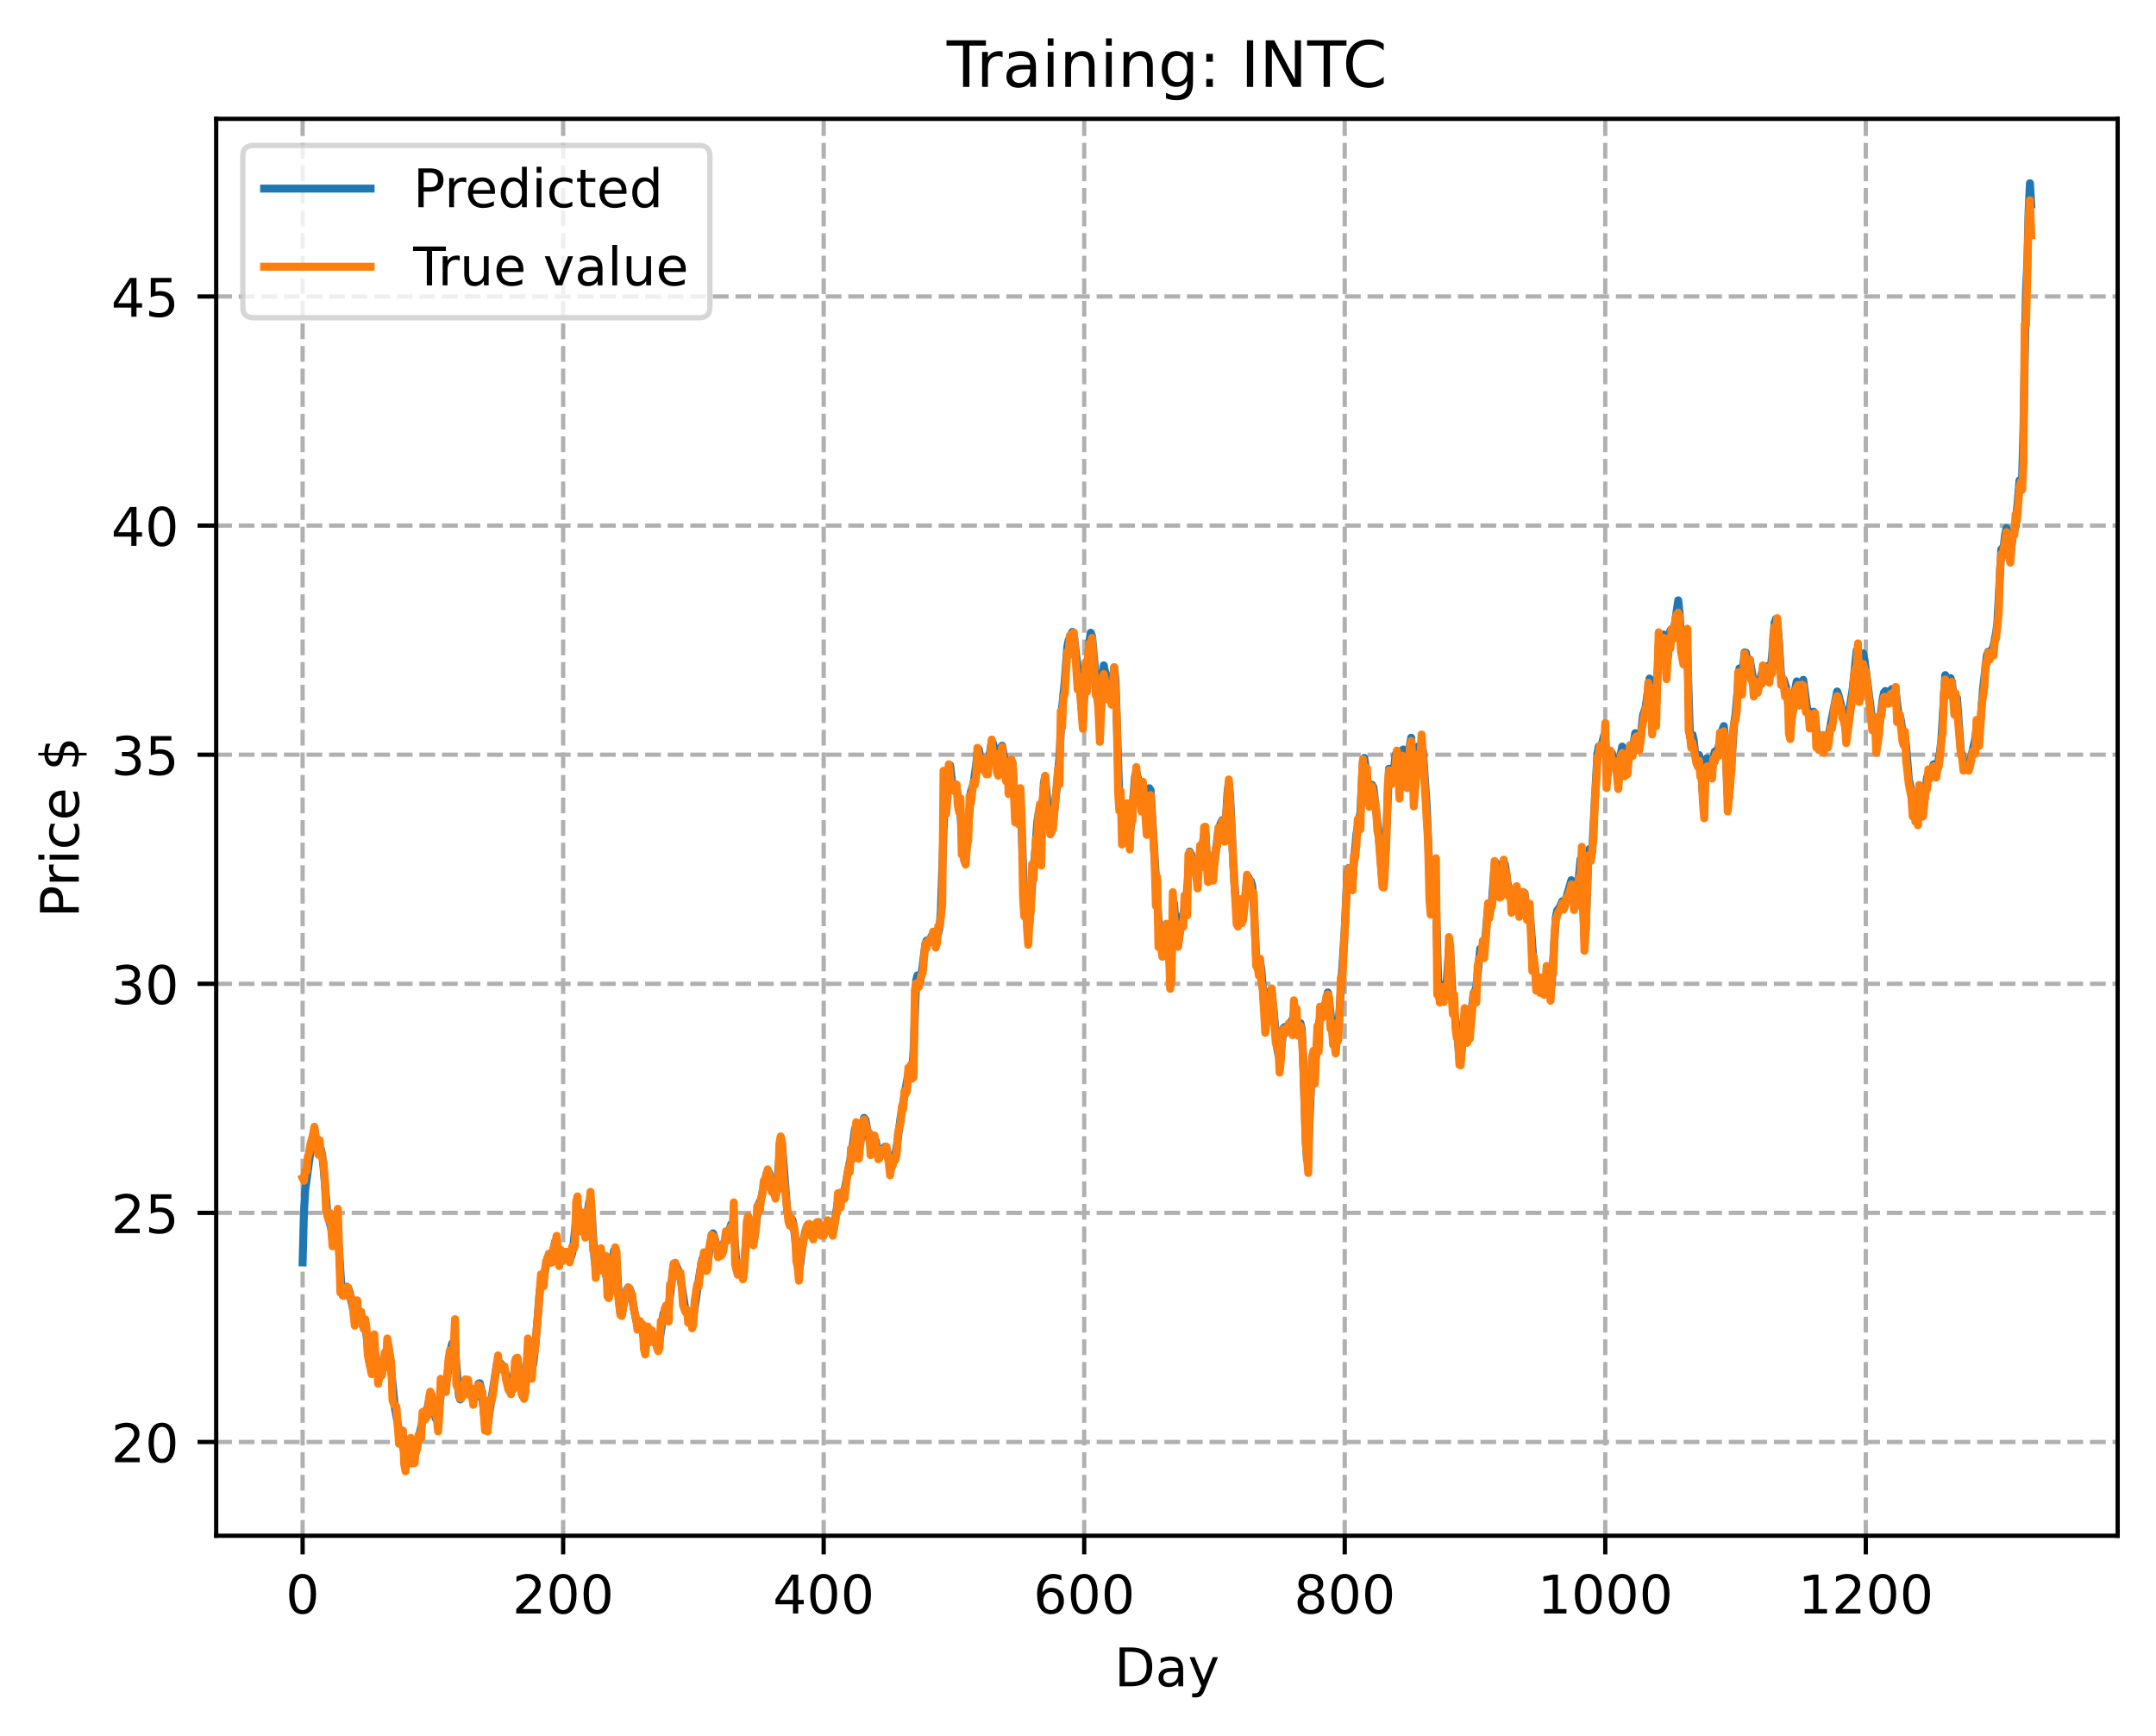 <?xml version="1.0" encoding="utf-8" standalone="no"?>
<!DOCTYPE svg PUBLIC "-//W3C//DTD SVG 1.1//EN"
  "http://www.w3.org/Graphics/SVG/1.1/DTD/svg11.dtd">
<!-- Created with matplotlib (https://matplotlib.org/) -->
<svg height="325.986pt" version="1.1" viewBox="0 0 404.923 325.986" width="404.923pt" xmlns="http://www.w3.org/2000/svg" xmlns:xlink="http://www.w3.org/1999/xlink">
 <defs>
  <style type="text/css">
*{stroke-linecap:butt;stroke-linejoin:round;}
  </style>
 </defs>
 <g id="figure_1">
  <g id="patch_1">
   <path d="M 0 325.986 
L 404.923 325.986 
L 404.923 0 
L 0 0 
z
" style="fill:#ffffff;"/>
  </g>
  <g id="axes_1">
   <g id="patch_2">
    <path d="M 40.603 288.43 
L 397.723 288.43 
L 397.723 22.318 
L 40.603 22.318 
z
" style="fill:#ffffff;"/>
   </g>
   <g id="matplotlib.axis_1">
    <g id="xtick_1">
     <g id="line2d_1">
      <path clip-path="url(#pef06c7dcf4)" d="M 56.836 288.43 
L 56.836 22.318 
" style="fill:none;stroke:#b0b0b0;stroke-dasharray:2.96,1.28;stroke-dashoffset:0;stroke-width:0.8;"/>
     </g>
     <g id="line2d_2">
      <defs>
       <path d="M 0 0 
L 0 3.5 
" id="mf381c778f9" style="stroke:#000000;stroke-width:0.8;"/>
      </defs>
      <g>
       <use style="stroke:#000000;stroke-width:0.8;" x="56.836" xlink:href="#mf381c778f9" y="288.43"/>
      </g>
     </g>
     <g id="text_1">
      <!-- 0 -->
      <defs>
       <path d="M 31.781 66.406 
Q 24.172 66.406 20.328 58.906 
Q 16.5 51.422 16.5 36.375 
Q 16.5 21.391 20.328 13.891 
Q 24.172 6.391 31.781 6.391 
Q 39.453 6.391 43.281 13.891 
Q 47.125 21.391 47.125 36.375 
Q 47.125 51.422 43.281 58.906 
Q 39.453 66.406 31.781 66.406 
z
M 31.781 74.219 
Q 44.047 74.219 50.516 64.516 
Q 56.984 54.828 56.984 36.375 
Q 56.984 17.969 50.516 8.266 
Q 44.047 -1.422 31.781 -1.422 
Q 19.531 -1.422 13.062 8.266 
Q 6.594 17.969 6.594 36.375 
Q 6.594 54.828 13.062 64.516 
Q 19.531 74.219 31.781 74.219 
z
" id="DejaVuSans-48"/>
      </defs>
      <g transform="translate(53.655 303.029)scale(0.1 -0.1)">
       <use xlink:href="#DejaVuSans-48"/>
      </g>
     </g>
    </g>
    <g id="xtick_2">
     <g id="line2d_3">
      <path clip-path="url(#pef06c7dcf4)" d="M 105.766 288.43 
L 105.766 22.318 
" style="fill:none;stroke:#b0b0b0;stroke-dasharray:2.96,1.28;stroke-dashoffset:0;stroke-width:0.8;"/>
     </g>
     <g id="line2d_4">
      <g>
       <use style="stroke:#000000;stroke-width:0.8;" x="105.766" xlink:href="#mf381c778f9" y="288.43"/>
      </g>
     </g>
     <g id="text_2">
      <!-- 200 -->
      <defs>
       <path d="M 19.188 8.297 
L 53.609 8.297 
L 53.609 0 
L 7.328 0 
L 7.328 8.297 
Q 12.938 14.109 22.625 23.891 
Q 32.328 33.688 34.812 36.531 
Q 39.547 41.844 41.422 45.531 
Q 43.312 49.219 43.312 52.781 
Q 43.312 58.594 39.234 62.25 
Q 35.156 65.922 28.609 65.922 
Q 23.969 65.922 18.812 64.312 
Q 13.672 62.703 7.812 59.422 
L 7.812 69.391 
Q 13.766 71.781 18.938 73 
Q 24.125 74.219 28.422 74.219 
Q 39.75 74.219 46.484 68.547 
Q 53.219 62.891 53.219 53.422 
Q 53.219 48.922 51.531 44.891 
Q 49.859 40.875 45.406 35.406 
Q 44.188 33.984 37.641 27.219 
Q 31.109 20.453 19.188 8.297 
z
" id="DejaVuSans-50"/>
      </defs>
      <g transform="translate(96.223 303.029)scale(0.1 -0.1)">
       <use xlink:href="#DejaVuSans-50"/>
       <use x="63.623" xlink:href="#DejaVuSans-48"/>
       <use x="127.246" xlink:href="#DejaVuSans-48"/>
      </g>
     </g>
    </g>
    <g id="xtick_3">
     <g id="line2d_5">
      <path clip-path="url(#pef06c7dcf4)" d="M 154.697 288.43 
L 154.697 22.318 
" style="fill:none;stroke:#b0b0b0;stroke-dasharray:2.96,1.28;stroke-dashoffset:0;stroke-width:0.8;"/>
     </g>
     <g id="line2d_6">
      <g>
       <use style="stroke:#000000;stroke-width:0.8;" x="154.697" xlink:href="#mf381c778f9" y="288.43"/>
      </g>
     </g>
     <g id="text_3">
      <!-- 400 -->
      <defs>
       <path d="M 37.797 64.312 
L 12.891 25.391 
L 37.797 25.391 
z
M 35.203 72.906 
L 47.609 72.906 
L 47.609 25.391 
L 58.016 25.391 
L 58.016 17.188 
L 47.609 17.188 
L 47.609 0 
L 37.797 0 
L 37.797 17.188 
L 4.891 17.188 
L 4.891 26.703 
z
" id="DejaVuSans-52"/>
      </defs>
      <g transform="translate(145.153 303.029)scale(0.1 -0.1)">
       <use xlink:href="#DejaVuSans-52"/>
       <use x="63.623" xlink:href="#DejaVuSans-48"/>
       <use x="127.246" xlink:href="#DejaVuSans-48"/>
      </g>
     </g>
    </g>
    <g id="xtick_4">
     <g id="line2d_7">
      <path clip-path="url(#pef06c7dcf4)" d="M 203.628 288.43 
L 203.628 22.318 
" style="fill:none;stroke:#b0b0b0;stroke-dasharray:2.96,1.28;stroke-dashoffset:0;stroke-width:0.8;"/>
     </g>
     <g id="line2d_8">
      <g>
       <use style="stroke:#000000;stroke-width:0.8;" x="203.628" xlink:href="#mf381c778f9" y="288.43"/>
      </g>
     </g>
     <g id="text_4">
      <!-- 600 -->
      <defs>
       <path d="M 33.016 40.375 
Q 26.375 40.375 22.484 35.828 
Q 18.609 31.297 18.609 23.391 
Q 18.609 15.531 22.484 10.953 
Q 26.375 6.391 33.016 6.391 
Q 39.656 6.391 43.531 10.953 
Q 47.406 15.531 47.406 23.391 
Q 47.406 31.297 43.531 35.828 
Q 39.656 40.375 33.016 40.375 
z
M 52.594 71.297 
L 52.594 62.312 
Q 48.875 64.062 45.094 64.984 
Q 41.312 65.922 37.594 65.922 
Q 27.828 65.922 22.672 59.328 
Q 17.531 52.734 16.797 39.406 
Q 19.672 43.656 24.016 45.922 
Q 28.375 48.188 33.594 48.188 
Q 44.578 48.188 50.953 41.516 
Q 57.328 34.859 57.328 23.391 
Q 57.328 12.156 50.688 5.359 
Q 44.047 -1.422 33.016 -1.422 
Q 20.359 -1.422 13.672 8.266 
Q 6.984 17.969 6.984 36.375 
Q 6.984 53.656 15.188 63.938 
Q 23.391 74.219 37.203 74.219 
Q 40.922 74.219 44.703 73.484 
Q 48.484 72.75 52.594 71.297 
z
" id="DejaVuSans-54"/>
      </defs>
      <g transform="translate(194.084 303.029)scale(0.1 -0.1)">
       <use xlink:href="#DejaVuSans-54"/>
       <use x="63.623" xlink:href="#DejaVuSans-48"/>
       <use x="127.246" xlink:href="#DejaVuSans-48"/>
      </g>
     </g>
    </g>
    <g id="xtick_5">
     <g id="line2d_9">
      <path clip-path="url(#pef06c7dcf4)" d="M 252.558 288.43 
L 252.558 22.318 
" style="fill:none;stroke:#b0b0b0;stroke-dasharray:2.96,1.28;stroke-dashoffset:0;stroke-width:0.8;"/>
     </g>
     <g id="line2d_10">
      <g>
       <use style="stroke:#000000;stroke-width:0.8;" x="252.558" xlink:href="#mf381c778f9" y="288.43"/>
      </g>
     </g>
     <g id="text_5">
      <!-- 800 -->
      <defs>
       <path d="M 31.781 34.625 
Q 24.75 34.625 20.719 30.859 
Q 16.703 27.094 16.703 20.516 
Q 16.703 13.922 20.719 10.156 
Q 24.75 6.391 31.781 6.391 
Q 38.812 6.391 42.859 10.172 
Q 46.922 13.969 46.922 20.516 
Q 46.922 27.094 42.891 30.859 
Q 38.875 34.625 31.781 34.625 
z
M 21.922 38.812 
Q 15.578 40.375 12.031 44.719 
Q 8.5 49.078 8.5 55.328 
Q 8.5 64.062 14.719 69.141 
Q 20.953 74.219 31.781 74.219 
Q 42.672 74.219 48.875 69.141 
Q 55.078 64.062 55.078 55.328 
Q 55.078 49.078 51.531 44.719 
Q 48 40.375 41.703 38.812 
Q 48.828 37.156 52.797 32.312 
Q 56.781 27.484 56.781 20.516 
Q 56.781 9.906 50.312 4.234 
Q 43.844 -1.422 31.781 -1.422 
Q 19.734 -1.422 13.25 4.234 
Q 6.781 9.906 6.781 20.516 
Q 6.781 27.484 10.781 32.312 
Q 14.797 37.156 21.922 38.812 
z
M 18.312 54.391 
Q 18.312 48.734 21.844 45.562 
Q 25.391 42.391 31.781 42.391 
Q 38.141 42.391 41.719 45.562 
Q 45.312 48.734 45.312 54.391 
Q 45.312 60.062 41.719 63.234 
Q 38.141 66.406 31.781 66.406 
Q 25.391 66.406 21.844 63.234 
Q 18.312 60.062 18.312 54.391 
z
" id="DejaVuSans-56"/>
      </defs>
      <g transform="translate(243.015 303.029)scale(0.1 -0.1)">
       <use xlink:href="#DejaVuSans-56"/>
       <use x="63.623" xlink:href="#DejaVuSans-48"/>
       <use x="127.246" xlink:href="#DejaVuSans-48"/>
      </g>
     </g>
    </g>
    <g id="xtick_6">
     <g id="line2d_11">
      <path clip-path="url(#pef06c7dcf4)" d="M 301.489 288.43 
L 301.489 22.318 
" style="fill:none;stroke:#b0b0b0;stroke-dasharray:2.96,1.28;stroke-dashoffset:0;stroke-width:0.8;"/>
     </g>
     <g id="line2d_12">
      <g>
       <use style="stroke:#000000;stroke-width:0.8;" x="301.489" xlink:href="#mf381c778f9" y="288.43"/>
      </g>
     </g>
     <g id="text_6">
      <!-- 1000 -->
      <defs>
       <path d="M 12.406 8.297 
L 28.516 8.297 
L 28.516 63.922 
L 10.984 60.406 
L 10.984 69.391 
L 28.422 72.906 
L 38.281 72.906 
L 38.281 8.297 
L 54.391 8.297 
L 54.391 0 
L 12.406 0 
z
" id="DejaVuSans-49"/>
      </defs>
      <g transform="translate(288.764 303.029)scale(0.1 -0.1)">
       <use xlink:href="#DejaVuSans-49"/>
       <use x="63.623" xlink:href="#DejaVuSans-48"/>
       <use x="127.246" xlink:href="#DejaVuSans-48"/>
       <use x="190.869" xlink:href="#DejaVuSans-48"/>
      </g>
     </g>
    </g>
    <g id="xtick_7">
     <g id="line2d_13">
      <path clip-path="url(#pef06c7dcf4)" d="M 350.419 288.43 
L 350.419 22.318 
" style="fill:none;stroke:#b0b0b0;stroke-dasharray:2.96,1.28;stroke-dashoffset:0;stroke-width:0.8;"/>
     </g>
     <g id="line2d_14">
      <g>
       <use style="stroke:#000000;stroke-width:0.8;" x="350.419" xlink:href="#mf381c778f9" y="288.43"/>
      </g>
     </g>
     <g id="text_7">
      <!-- 1200 -->
      <g transform="translate(337.694 303.029)scale(0.1 -0.1)">
       <use xlink:href="#DejaVuSans-49"/>
       <use x="63.623" xlink:href="#DejaVuSans-50"/>
       <use x="127.246" xlink:href="#DejaVuSans-48"/>
       <use x="190.869" xlink:href="#DejaVuSans-48"/>
      </g>
     </g>
    </g>
    <g id="text_8">
     <!-- Day -->
     <defs>
      <path d="M 19.672 64.797 
L 19.672 8.109 
L 31.594 8.109 
Q 46.688 8.109 53.688 14.938 
Q 60.688 21.781 60.688 36.531 
Q 60.688 51.172 53.688 57.984 
Q 46.688 64.797 31.594 64.797 
z
M 9.812 72.906 
L 30.078 72.906 
Q 51.266 72.906 61.172 64.094 
Q 71.094 55.281 71.094 36.531 
Q 71.094 17.672 61.125 8.828 
Q 51.172 0 30.078 0 
L 9.812 0 
z
" id="DejaVuSans-68"/>
      <path d="M 34.281 27.484 
Q 23.391 27.484 19.188 25 
Q 14.984 22.516 14.984 16.5 
Q 14.984 11.719 18.141 8.906 
Q 21.297 6.109 26.703 6.109 
Q 34.188 6.109 38.703 11.406 
Q 43.219 16.703 43.219 25.484 
L 43.219 27.484 
z
M 52.203 31.203 
L 52.203 0 
L 43.219 0 
L 43.219 8.297 
Q 40.141 3.328 35.547 0.953 
Q 30.953 -1.422 24.312 -1.422 
Q 15.922 -1.422 10.953 3.297 
Q 6 8.016 6 15.922 
Q 6 25.141 12.172 29.828 
Q 18.359 34.516 30.609 34.516 
L 43.219 34.516 
L 43.219 35.406 
Q 43.219 41.609 39.141 45 
Q 35.062 48.391 27.688 48.391 
Q 23 48.391 18.547 47.266 
Q 14.109 46.141 10.016 43.891 
L 10.016 52.203 
Q 14.938 54.109 19.578 55.047 
Q 24.219 56 28.609 56 
Q 40.484 56 46.344 49.844 
Q 52.203 43.703 52.203 31.203 
z
" id="DejaVuSans-97"/>
      <path d="M 32.172 -5.078 
Q 28.375 -14.844 24.75 -17.812 
Q 21.141 -20.797 15.094 -20.797 
L 7.906 -20.797 
L 7.906 -13.281 
L 13.188 -13.281 
Q 16.891 -13.281 18.938 -11.516 
Q 21 -9.766 23.484 -3.219 
L 25.094 0.875 
L 2.984 54.688 
L 12.5 54.688 
L 29.594 11.922 
L 46.688 54.688 
L 56.203 54.688 
z
" id="DejaVuSans-121"/>
     </defs>
     <g transform="translate(209.29 316.707)scale(0.1 -0.1)">
      <use xlink:href="#DejaVuSans-68"/>
      <use x="77.002" xlink:href="#DejaVuSans-97"/>
      <use x="138.281" xlink:href="#DejaVuSans-121"/>
     </g>
    </g>
   </g>
   <g id="matplotlib.axis_2">
    <g id="ytick_1">
     <g id="line2d_15">
      <path clip-path="url(#pef06c7dcf4)" d="M 40.603 270.826 
L 397.723 270.826 
" style="fill:none;stroke:#b0b0b0;stroke-dasharray:2.96,1.28;stroke-dashoffset:0;stroke-width:0.8;"/>
     </g>
     <g id="line2d_16">
      <defs>
       <path d="M 0 0 
L -3.5 0 
" id="mca64d610e1" style="stroke:#000000;stroke-width:0.8;"/>
      </defs>
      <g>
       <use style="stroke:#000000;stroke-width:0.8;" x="40.603" xlink:href="#mca64d610e1" y="270.826"/>
      </g>
     </g>
     <g id="text_9">
      <!-- 20 -->
      <g transform="translate(20.878 274.626)scale(0.1 -0.1)">
       <use xlink:href="#DejaVuSans-50"/>
       <use x="63.623" xlink:href="#DejaVuSans-48"/>
      </g>
     </g>
    </g>
    <g id="ytick_2">
     <g id="line2d_17">
      <path clip-path="url(#pef06c7dcf4)" d="M 40.603 227.798 
L 397.723 227.798 
" style="fill:none;stroke:#b0b0b0;stroke-dasharray:2.96,1.28;stroke-dashoffset:0;stroke-width:0.8;"/>
     </g>
     <g id="line2d_18">
      <g>
       <use style="stroke:#000000;stroke-width:0.8;" x="40.603" xlink:href="#mca64d610e1" y="227.798"/>
      </g>
     </g>
     <g id="text_10">
      <!-- 25 -->
      <defs>
       <path d="M 10.797 72.906 
L 49.516 72.906 
L 49.516 64.594 
L 19.828 64.594 
L 19.828 46.734 
Q 21.969 47.469 24.109 47.828 
Q 26.266 48.188 28.422 48.188 
Q 40.625 48.188 47.75 41.5 
Q 54.891 34.812 54.891 23.391 
Q 54.891 11.625 47.562 5.094 
Q 40.234 -1.422 26.906 -1.422 
Q 22.312 -1.422 17.547 -0.641 
Q 12.797 0.141 7.719 1.703 
L 7.719 11.625 
Q 12.109 9.234 16.797 8.062 
Q 21.484 6.891 26.703 6.891 
Q 35.156 6.891 40.078 11.328 
Q 45.016 15.766 45.016 23.391 
Q 45.016 31 40.078 35.438 
Q 35.156 39.891 26.703 39.891 
Q 22.75 39.891 18.812 39.016 
Q 14.891 38.141 10.797 36.281 
z
" id="DejaVuSans-53"/>
      </defs>
      <g transform="translate(20.878 231.597)scale(0.1 -0.1)">
       <use xlink:href="#DejaVuSans-50"/>
       <use x="63.623" xlink:href="#DejaVuSans-53"/>
      </g>
     </g>
    </g>
    <g id="ytick_3">
     <g id="line2d_19">
      <path clip-path="url(#pef06c7dcf4)" d="M 40.603 184.769 
L 397.723 184.769 
" style="fill:none;stroke:#b0b0b0;stroke-dasharray:2.96,1.28;stroke-dashoffset:0;stroke-width:0.8;"/>
     </g>
     <g id="line2d_20">
      <g>
       <use style="stroke:#000000;stroke-width:0.8;" x="40.603" xlink:href="#mca64d610e1" y="184.769"/>
      </g>
     </g>
     <g id="text_11">
      <!-- 30 -->
      <defs>
       <path d="M 40.578 39.312 
Q 47.656 37.797 51.625 33 
Q 55.609 28.219 55.609 21.188 
Q 55.609 10.406 48.188 4.484 
Q 40.766 -1.422 27.094 -1.422 
Q 22.516 -1.422 17.656 -0.516 
Q 12.797 0.391 7.625 2.203 
L 7.625 11.719 
Q 11.719 9.328 16.594 8.109 
Q 21.484 6.891 26.812 6.891 
Q 36.078 6.891 40.938 10.547 
Q 45.797 14.203 45.797 21.188 
Q 45.797 27.641 41.281 31.266 
Q 36.766 34.906 28.719 34.906 
L 20.219 34.906 
L 20.219 43.016 
L 29.109 43.016 
Q 36.375 43.016 40.234 45.922 
Q 44.094 48.828 44.094 54.297 
Q 44.094 59.906 40.109 62.906 
Q 36.141 65.922 28.719 65.922 
Q 24.656 65.922 20.016 65.031 
Q 15.375 64.156 9.812 62.312 
L 9.812 71.094 
Q 15.438 72.656 20.344 73.438 
Q 25.25 74.219 29.594 74.219 
Q 40.828 74.219 47.359 69.109 
Q 53.906 64.016 53.906 55.328 
Q 53.906 49.266 50.438 45.094 
Q 46.969 40.922 40.578 39.312 
z
" id="DejaVuSans-51"/>
      </defs>
      <g transform="translate(20.878 188.568)scale(0.1 -0.1)">
       <use xlink:href="#DejaVuSans-51"/>
       <use x="63.623" xlink:href="#DejaVuSans-48"/>
      </g>
     </g>
    </g>
    <g id="ytick_4">
     <g id="line2d_21">
      <path clip-path="url(#pef06c7dcf4)" d="M 40.603 141.741 
L 397.723 141.741 
" style="fill:none;stroke:#b0b0b0;stroke-dasharray:2.96,1.28;stroke-dashoffset:0;stroke-width:0.8;"/>
     </g>
     <g id="line2d_22">
      <g>
       <use style="stroke:#000000;stroke-width:0.8;" x="40.603" xlink:href="#mca64d610e1" y="141.741"/>
      </g>
     </g>
     <g id="text_12">
      <!-- 35 -->
      <g transform="translate(20.878 145.54)scale(0.1 -0.1)">
       <use xlink:href="#DejaVuSans-51"/>
       <use x="63.623" xlink:href="#DejaVuSans-53"/>
      </g>
     </g>
    </g>
    <g id="ytick_5">
     <g id="line2d_23">
      <path clip-path="url(#pef06c7dcf4)" d="M 40.603 98.712 
L 397.723 98.712 
" style="fill:none;stroke:#b0b0b0;stroke-dasharray:2.96,1.28;stroke-dashoffset:0;stroke-width:0.8;"/>
     </g>
     <g id="line2d_24">
      <g>
       <use style="stroke:#000000;stroke-width:0.8;" x="40.603" xlink:href="#mca64d610e1" y="98.712"/>
      </g>
     </g>
     <g id="text_13">
      <!-- 40 -->
      <g transform="translate(20.878 102.511)scale(0.1 -0.1)">
       <use xlink:href="#DejaVuSans-52"/>
       <use x="63.623" xlink:href="#DejaVuSans-48"/>
      </g>
     </g>
    </g>
    <g id="ytick_6">
     <g id="line2d_25">
      <path clip-path="url(#pef06c7dcf4)" d="M 40.603 55.683 
L 397.723 55.683 
" style="fill:none;stroke:#b0b0b0;stroke-dasharray:2.96,1.28;stroke-dashoffset:0;stroke-width:0.8;"/>
     </g>
     <g id="line2d_26">
      <g>
       <use style="stroke:#000000;stroke-width:0.8;" x="40.603" xlink:href="#mca64d610e1" y="55.683"/>
      </g>
     </g>
     <g id="text_14">
      <!-- 45 -->
      <g transform="translate(20.878 59.483)scale(0.1 -0.1)">
       <use xlink:href="#DejaVuSans-52"/>
       <use x="63.623" xlink:href="#DejaVuSans-53"/>
      </g>
     </g>
    </g>
    <g id="text_15">
     <!-- Price $ -->
     <defs>
      <path d="M 19.672 64.797 
L 19.672 37.406 
L 32.078 37.406 
Q 38.969 37.406 42.719 40.969 
Q 46.484 44.531 46.484 51.125 
Q 46.484 57.672 42.719 61.234 
Q 38.969 64.797 32.078 64.797 
z
M 9.812 72.906 
L 32.078 72.906 
Q 44.344 72.906 50.609 67.359 
Q 56.891 61.812 56.891 51.125 
Q 56.891 40.328 50.609 34.812 
Q 44.344 29.297 32.078 29.297 
L 19.672 29.297 
L 19.672 0 
L 9.812 0 
z
" id="DejaVuSans-80"/>
      <path d="M 41.109 46.297 
Q 39.594 47.172 37.812 47.578 
Q 36.031 48 33.891 48 
Q 26.266 48 22.188 43.047 
Q 18.109 38.094 18.109 28.812 
L 18.109 0 
L 9.078 0 
L 9.078 54.688 
L 18.109 54.688 
L 18.109 46.188 
Q 20.953 51.172 25.484 53.578 
Q 30.031 56 36.531 56 
Q 37.453 56 38.578 55.875 
Q 39.703 55.766 41.062 55.516 
z
" id="DejaVuSans-114"/>
      <path d="M 9.422 54.688 
L 18.406 54.688 
L 18.406 0 
L 9.422 0 
z
M 9.422 75.984 
L 18.406 75.984 
L 18.406 64.594 
L 9.422 64.594 
z
" id="DejaVuSans-105"/>
      <path d="M 48.781 52.594 
L 48.781 44.188 
Q 44.969 46.297 41.141 47.344 
Q 37.312 48.391 33.406 48.391 
Q 24.656 48.391 19.812 42.844 
Q 14.984 37.312 14.984 27.297 
Q 14.984 17.281 19.812 11.734 
Q 24.656 6.203 33.406 6.203 
Q 37.312 6.203 41.141 7.25 
Q 44.969 8.297 48.781 10.406 
L 48.781 2.094 
Q 45.016 0.344 40.984 -0.531 
Q 36.969 -1.422 32.422 -1.422 
Q 20.062 -1.422 12.781 6.344 
Q 5.516 14.109 5.516 27.297 
Q 5.516 40.672 12.859 48.328 
Q 20.219 56 33.016 56 
Q 37.156 56 41.109 55.141 
Q 45.062 54.297 48.781 52.594 
z
" id="DejaVuSans-99"/>
      <path d="M 56.203 29.594 
L 56.203 25.203 
L 14.891 25.203 
Q 15.484 15.922 20.484 11.062 
Q 25.484 6.203 34.422 6.203 
Q 39.594 6.203 44.453 7.469 
Q 49.312 8.734 54.109 11.281 
L 54.109 2.781 
Q 49.266 0.734 44.188 -0.344 
Q 39.109 -1.422 33.891 -1.422 
Q 20.797 -1.422 13.156 6.188 
Q 5.516 13.812 5.516 26.812 
Q 5.516 40.234 12.766 48.109 
Q 20.016 56 32.328 56 
Q 43.359 56 49.781 48.891 
Q 56.203 41.797 56.203 29.594 
z
M 47.219 32.234 
Q 47.125 39.594 43.094 43.984 
Q 39.062 48.391 32.422 48.391 
Q 24.906 48.391 20.391 44.141 
Q 15.875 39.891 15.188 32.172 
z
" id="DejaVuSans-101"/>
      <path id="DejaVuSans-32"/>
      <path d="M 33.797 -14.703 
L 28.906 -14.703 
L 28.859 0 
Q 23.734 0.094 18.609 1.188 
Q 13.484 2.297 8.297 4.5 
L 8.297 13.281 
Q 13.281 10.156 18.375 8.562 
Q 23.484 6.984 28.906 6.938 
L 28.906 29.203 
Q 18.109 30.953 13.203 35.156 
Q 8.297 39.359 8.297 46.688 
Q 8.297 54.641 13.625 59.219 
Q 18.953 63.812 28.906 64.5 
L 28.906 75.984 
L 33.797 75.984 
L 33.797 64.656 
Q 38.328 64.453 42.578 63.688 
Q 46.828 62.938 50.875 61.625 
L 50.875 53.078 
Q 46.828 55.125 42.547 56.25 
Q 38.281 57.375 33.797 57.562 
L 33.797 36.719 
Q 44.875 35.016 50.094 30.609 
Q 55.328 26.219 55.328 18.609 
Q 55.328 10.359 49.781 5.594 
Q 44.234 0.828 33.797 0.094 
z
M 28.906 37.594 
L 28.906 57.625 
Q 23.25 56.984 20.266 54.391 
Q 17.281 51.812 17.281 47.516 
Q 17.281 43.312 20.031 40.969 
Q 22.797 38.625 28.906 37.594 
z
M 33.797 28.219 
L 33.797 7.078 
Q 39.984 7.906 43.141 10.594 
Q 46.297 13.281 46.297 17.672 
Q 46.297 21.969 43.281 24.5 
Q 40.281 27.047 33.797 28.219 
z
" id="DejaVuSans-36"/>
     </defs>
     <g transform="translate(14.798 172.342)rotate(-90)scale(0.1 -0.1)">
      <use xlink:href="#DejaVuSans-80"/>
      <use x="58.553" xlink:href="#DejaVuSans-114"/>
      <use x="99.666" xlink:href="#DejaVuSans-105"/>
      <use x="127.449" xlink:href="#DejaVuSans-99"/>
      <use x="182.43" xlink:href="#DejaVuSans-101"/>
      <use x="243.953" xlink:href="#DejaVuSans-32"/>
      <use x="275.74" xlink:href="#DejaVuSans-36"/>
     </g>
    </g>
   </g>
   <g id="line2d_27">
    <path clip-path="url(#pef06c7dcf4)" d="M 56.836 237.098 
L 57.081 227.831 
L 57.325 223.474 
L 58.548 214.443 
L 58.793 213.242 
L 59.038 213.007 
L 59.282 213.868 
L 59.772 216.038 
L 60.261 215.808 
L 60.506 216.886 
L 60.75 219.059 
L 61.484 227.971 
L 62.463 231.656 
L 62.708 231.69 
L 62.952 230.957 
L 63.197 230.788 
L 63.441 231.694 
L 63.686 234.806 
L 64.175 242.579 
L 64.42 243.342 
L 64.665 242.837 
L 64.909 242.035 
L 65.154 241.677 
L 65.399 241.928 
L 65.643 242.652 
L 66.133 245.035 
L 66.622 247.409 
L 66.867 247.435 
L 67.111 246.859 
L 67.356 246.595 
L 68.09 247.611 
L 68.579 249.012 
L 68.824 250.644 
L 69.313 255.529 
L 69.558 256.615 
L 69.802 256.358 
L 70.292 254.173 
L 70.536 254.471 
L 71.026 257.84 
L 71.27 258.65 
L 71.515 258.396 
L 72.004 256.479 
L 72.494 253.869 
L 72.738 253.103 
L 72.983 253.161 
L 73.228 254.817 
L 74.206 264.695 
L 75.185 269.969 
L 75.674 271.583 
L 76.163 273.813 
L 76.408 273.454 
L 76.897 271.815 
L 77.142 272.051 
L 77.631 273.792 
L 77.876 273.7 
L 78.365 271.482 
L 79.344 266.842 
L 79.589 266.063 
L 80.078 265.451 
L 80.567 263.103 
L 80.812 262.039 
L 81.056 262.12 
L 81.546 264.897 
L 81.79 266.249 
L 82.035 266.804 
L 82.28 266.23 
L 83.014 260.01 
L 83.258 259.758 
L 83.503 259.985 
L 83.748 259.751 
L 83.992 258.559 
L 84.726 253.101 
L 84.971 252.236 
L 85.216 252.154 
L 85.46 253.372 
L 86.194 262.12 
L 86.439 262.846 
L 86.684 262.539 
L 87.417 259.697 
L 87.662 259.659 
L 88.151 260.49 
L 88.885 262.92 
L 89.13 262.686 
L 89.864 259.872 
L 90.109 259.793 
L 90.353 260.712 
L 90.843 264.854 
L 91.087 266.988 
L 91.332 268.009 
L 91.577 267.637 
L 92.066 264.402 
L 93.289 256.361 
L 93.534 255.738 
L 93.778 255.828 
L 94.268 256.341 
L 94.512 256.561 
L 94.757 257.155 
L 95.736 261.355 
L 95.98 261.183 
L 96.225 260.211 
L 96.959 255.137 
L 97.204 255.303 
L 97.693 259.267 
L 97.938 261.251 
L 98.182 262.217 
L 98.427 261.576 
L 99.161 254.172 
L 99.405 254.118 
L 99.895 256.598 
L 100.139 256.264 
L 100.629 251.915 
L 101.363 242.504 
L 101.607 240.855 
L 102.097 240.076 
L 102.831 236.199 
L 103.075 236.027 
L 103.32 236.278 
L 103.565 236.198 
L 104.299 233.058 
L 104.543 233.334 
L 105.032 236.029 
L 105.277 236.503 
L 105.766 235.841 
L 106.011 235.305 
L 106.256 235.109 
L 106.5 235.303 
L 106.99 236.248 
L 107.234 236.164 
L 107.479 235.271 
L 107.724 233.538 
L 108.458 226.658 
L 108.702 227.781 
L 108.947 229.618 
L 109.192 230.357 
L 109.681 230.225 
L 109.926 230.231 
L 110.17 229.221 
L 110.66 225.678 
L 110.904 225.652 
L 111.149 228.14 
L 111.638 236.256 
L 111.883 238.019 
L 112.127 237.912 
L 112.617 235.537 
L 112.861 235.35 
L 113.106 235.991 
L 113.84 239.485 
L 114.329 242.736 
L 114.574 241.831 
L 115.308 234.877 
L 115.553 234.925 
L 115.797 236.989 
L 116.287 244.625 
L 116.531 246.694 
L 116.776 246.94 
L 117.265 244.285 
L 117.754 242.133 
L 117.999 241.821 
L 118.244 241.979 
L 118.488 242.683 
L 118.978 245.296 
L 119.467 247.955 
L 119.712 248.53 
L 119.956 248.655 
L 120.201 248.487 
L 120.446 248.968 
L 121.18 252.575 
L 121.424 252.136 
L 121.914 250.593 
L 122.403 250.369 
L 122.648 250.683 
L 123.381 252.987 
L 123.626 253.009 
L 123.871 251.878 
L 124.605 246.704 
L 124.849 246.13 
L 125.339 246.128 
L 125.583 245.475 
L 126.562 237.321 
L 126.807 237.208 
L 127.541 238.984 
L 127.785 239.862 
L 128.764 246.264 
L 129.742 247.568 
L 129.987 247.787 
L 130.232 247.192 
L 131.455 238.928 
L 131.944 236.345 
L 132.189 236.116 
L 132.678 237.363 
L 132.923 237.149 
L 133.657 231.916 
L 133.902 231.631 
L 134.146 232.221 
L 134.88 235.059 
L 135.125 235.338 
L 135.369 235.218 
L 135.614 234.841 
L 136.348 232.174 
L 136.837 231.665 
L 137.327 229.93 
L 137.571 229.752 
L 137.816 231.064 
L 138.305 237.119 
L 138.55 238.313 
L 139.039 238.421 
L 139.284 239.055 
L 139.529 239.164 
L 139.773 237.509 
L 140.507 228.508 
L 140.752 229.264 
L 141.241 233.18 
L 141.486 233.441 
L 141.73 232.162 
L 142.464 226.242 
L 142.954 225.171 
L 143.932 220.549 
L 144.177 220.025 
L 144.422 220.196 
L 144.911 222.101 
L 145.4 224.271 
L 145.645 224.674 
L 145.89 223.507 
L 146.624 213.808 
L 146.868 214.788 
L 147.847 227.334 
L 148.091 228.655 
L 148.336 229.208 
L 148.581 229.059 
L 148.825 229.114 
L 149.07 230.249 
L 150.049 238.793 
L 150.293 237.4 
L 150.783 233.401 
L 151.272 231.183 
L 151.517 230.398 
L 151.761 229.991 
L 152.006 230.205 
L 152.495 231.419 
L 152.74 231.505 
L 152.984 231.192 
L 153.474 229.644 
L 153.718 229.546 
L 154.452 231.637 
L 154.697 231.586 
L 154.942 230.962 
L 155.431 229.367 
L 155.676 229.375 
L 156.165 231.011 
L 156.41 231.301 
L 156.654 230.458 
L 157.388 225.462 
L 157.633 225.023 
L 157.878 225.177 
L 158.122 224.923 
L 158.612 223.561 
L 160.079 215.758 
L 160.569 211.998 
L 160.813 212.059 
L 161.303 215.728 
L 161.547 215.065 
L 162.037 210.782 
L 162.281 209.957 
L 162.526 210.269 
L 163.26 214.015 
L 163.505 215.233 
L 163.749 215.568 
L 164.239 214.046 
L 164.483 214.291 
L 164.972 216.631 
L 165.217 217.025 
L 166.196 215.383 
L 166.44 215.579 
L 166.685 216.605 
L 167.174 219.349 
L 167.419 219.279 
L 168.153 216.821 
L 168.398 215.515 
L 169.132 209.982 
L 170.6 201.561 
L 170.844 201.4 
L 171.089 202.072 
L 171.333 201.303 
L 171.578 197.339 
L 172.067 184.116 
L 172.312 183.185 
L 172.557 184.173 
L 172.801 184.37 
L 173.046 183.157 
L 173.78 177.443 
L 174.025 176.663 
L 174.269 176.686 
L 174.514 176.562 
L 174.759 176.213 
L 175.248 175.305 
L 175.493 175.378 
L 175.737 175.877 
L 175.982 175.843 
L 176.227 175.223 
L 176.471 174.148 
L 176.716 170.792 
L 177.45 148.603 
L 177.694 150.247 
L 177.939 149.018 
L 178.184 145.15 
L 178.428 143.703 
L 178.918 147.676 
L 179.162 147.75 
L 179.407 147.453 
L 179.652 147.881 
L 180.386 152.735 
L 180.875 160.4 
L 181.12 161.599 
L 181.364 160.965 
L 181.609 158.712 
L 182.343 148.75 
L 182.832 147.219 
L 183.321 143.725 
L 183.566 141.31 
L 183.811 140.712 
L 184.3 142.979 
L 184.789 142.445 
L 185.034 142.877 
L 185.279 143.74 
L 185.523 144.042 
L 186.257 139.197 
L 186.502 139.622 
L 187.481 143.895 
L 187.97 140.36 
L 188.215 140.051 
L 189.193 145.773 
L 189.438 146.292 
L 189.682 145.321 
L 189.927 142.924 
L 190.172 143.263 
L 190.661 151.873 
L 190.906 151.633 
L 191.15 149.528 
L 191.395 149.156 
L 191.64 150.792 
L 191.884 155.579 
L 192.374 169.278 
L 192.863 171.862 
L 193.108 174.26 
L 193.352 173.399 
L 194.086 162.755 
L 194.331 161.127 
L 194.82 154.28 
L 195.065 152.788 
L 195.309 153.764 
L 195.554 155.305 
L 195.799 152.742 
L 196.043 147.113 
L 196.288 145.813 
L 197.022 154.193 
L 197.267 155.266 
L 197.511 155.614 
L 197.756 154.557 
L 198.49 147.776 
L 198.979 142.109 
L 199.469 132.954 
L 199.958 128.102 
L 200.447 121.531 
L 200.692 120.275 
L 201.426 118.67 
L 201.67 119.119 
L 202.649 127.71 
L 202.894 129.763 
L 203.138 133.068 
L 203.383 133.804 
L 204.117 124.624 
L 204.362 123.529 
L 204.606 120.446 
L 204.851 118.843 
L 205.096 119.49 
L 206.074 130.271 
L 206.563 135.703 
L 206.808 133.043 
L 207.053 127.396 
L 207.297 124.96 
L 208.031 128.513 
L 208.521 129.63 
L 208.765 129.496 
L 209.255 125.338 
L 209.499 127.578 
L 210.233 150.357 
L 210.967 153.806 
L 211.457 151.42 
L 211.701 152.116 
L 212.191 156.398 
L 212.435 154.93 
L 213.169 145.868 
L 213.414 144.973 
L 214.148 147.847 
L 214.392 147.665 
L 214.637 147.921 
L 214.882 149.458 
L 215.126 152.528 
L 215.371 153.47 
L 215.86 148.034 
L 216.105 148.441 
L 216.594 156.788 
L 217.328 168.747 
L 217.818 176.663 
L 218.062 178.222 
L 218.307 178.323 
L 218.551 177.154 
L 219.041 173.689 
L 219.285 175.031 
L 219.775 182.375 
L 220.019 179.921 
L 220.264 173.098 
L 220.509 169.695 
L 220.998 176.851 
L 221.243 177.775 
L 221.977 172.142 
L 222.221 171.658 
L 222.711 169.423 
L 222.955 167.321 
L 223.445 159.935 
L 223.689 160.449 
L 223.934 161.668 
L 224.423 162.334 
L 224.912 164.117 
L 225.157 162.644 
L 225.402 160.214 
L 225.646 159.026 
L 225.891 158.497 
L 226.136 156.756 
L 226.38 156.4 
L 226.87 163.828 
L 227.114 163.896 
L 227.359 161.676 
L 227.604 160.98 
L 227.848 162.303 
L 228.093 162.177 
L 228.827 155.891 
L 229.316 154.488 
L 229.561 154.032 
L 230.05 155.135 
L 230.295 152.912 
L 230.539 148.865 
L 230.784 147.019 
L 231.029 149.552 
L 231.763 164.818 
L 232.252 171.531 
L 232.497 171.739 
L 232.741 169.87 
L 232.986 169.124 
L 233.475 171.913 
L 233.72 170.067 
L 234.209 164.89 
L 234.454 164.768 
L 234.699 165.355 
L 234.943 165.498 
L 235.188 166.391 
L 235.433 169.145 
L 235.922 179.765 
L 236.167 181.822 
L 236.656 180.668 
L 236.9 182.098 
L 237.634 191.649 
L 237.879 191.133 
L 238.368 186.378 
L 238.613 186.018 
L 238.858 186.706 
L 239.102 188.686 
L 239.836 196.552 
L 240.081 198.072 
L 240.326 198.756 
L 240.57 197.698 
L 241.06 193.089 
L 241.304 192.879 
L 241.549 193.012 
L 242.283 192.047 
L 242.527 191.987 
L 242.772 191.371 
L 243.017 190.404 
L 243.261 190.383 
L 243.751 192.676 
L 243.995 192.854 
L 244.24 192.167 
L 244.485 193.279 
L 244.729 198.126 
L 245.219 213.785 
L 245.463 217.868 
L 245.708 216.286 
L 246.442 199.103 
L 246.687 198.622 
L 246.931 199.432 
L 247.176 198.376 
L 247.665 192.551 
L 248.155 189.886 
L 248.399 190.044 
L 248.644 189.574 
L 249.378 186.396 
L 249.622 187.799 
L 250.356 194.768 
L 250.601 196.07 
L 250.846 196.462 
L 251.09 195.569 
L 251.58 189.805 
L 252.558 174.525 
L 253.048 164.123 
L 253.292 163.022 
L 253.782 166.082 
L 254.026 164.988 
L 254.76 156.605 
L 255.494 152.61 
L 255.983 142.943 
L 256.228 142.338 
L 257.207 149.404 
L 257.451 148.673 
L 257.696 147.403 
L 257.941 147.832 
L 258.919 156.416 
L 259.409 162.838 
L 259.653 165.811 
L 259.898 165.899 
L 260.143 161.985 
L 260.876 144.374 
L 261.121 144.945 
L 261.366 146.657 
L 261.61 146.397 
L 262.1 141.764 
L 262.344 141.263 
L 262.834 145.588 
L 263.078 144.113 
L 263.323 140.929 
L 263.568 140.762 
L 264.302 146.195 
L 264.546 144.187 
L 264.791 139.9 
L 265.036 138.555 
L 265.525 147.702 
L 265.77 147.87 
L 266.259 140.409 
L 266.503 140.105 
L 266.748 140.352 
L 266.993 139.967 
L 267.237 140.959 
L 267.971 151.688 
L 268.705 169.908 
L 268.95 167.018 
L 269.195 162.37 
L 269.439 162.791 
L 269.684 169.337 
L 270.173 186.987 
L 270.418 187.519 
L 270.663 185.733 
L 270.907 184.971 
L 271.397 186.643 
L 271.641 185.188 
L 272.131 178.493 
L 272.375 178.814 
L 272.864 188.085 
L 273.598 193.162 
L 274.088 198.602 
L 274.332 199.089 
L 274.577 196.661 
L 275.066 190.435 
L 275.311 190.258 
L 275.8 193.298 
L 276.045 192.511 
L 276.779 186.438 
L 277.024 186.098 
L 277.268 185.394 
L 278.002 178.197 
L 278.247 178.122 
L 278.491 178.164 
L 278.736 177.796 
L 278.981 176.08 
L 279.47 170.443 
L 279.715 170.28 
L 279.959 170.791 
L 280.204 169.339 
L 280.693 162.678 
L 280.938 162.033 
L 281.427 166.987 
L 281.672 168.006 
L 281.917 166.587 
L 282.406 161.802 
L 282.651 162.361 
L 283.14 165.903 
L 284.118 170.249 
L 284.363 169.225 
L 284.608 167.544 
L 284.852 167.006 
L 285.586 170.73 
L 286.076 167.539 
L 286.32 167.711 
L 286.81 171.285 
L 287.299 171.717 
L 287.544 174.288 
L 288.033 180.916 
L 288.278 182.013 
L 288.767 184.836 
L 289.012 184.783 
L 289.256 184.505 
L 289.501 184.502 
L 289.99 185.037 
L 290.235 184.235 
L 290.479 182.902 
L 290.724 183.153 
L 290.969 185.054 
L 291.213 186.05 
L 291.458 184.586 
L 292.192 172.377 
L 292.437 171.054 
L 292.926 170.403 
L 293.415 169.276 
L 293.905 169.318 
L 294.394 167.883 
L 295.128 165.306 
L 295.373 166.341 
L 295.862 170.311 
L 296.106 169.298 
L 296.84 161.369 
L 297.085 163.597 
L 297.574 176.09 
L 297.819 174.59 
L 298.308 160.972 
L 298.553 159.44 
L 298.798 160.654 
L 299.042 159.93 
L 299.532 150.286 
L 300.021 141.575 
L 300.266 140.192 
L 300.755 140.239 
L 301.244 138.179 
L 301.489 139.037 
L 301.978 145.339 
L 302.467 141.334 
L 302.712 141.394 
L 302.957 142.354 
L 303.201 142.405 
L 303.446 142.885 
L 303.935 146.207 
L 304.18 144.708 
L 304.425 141.494 
L 304.669 140.22 
L 305.403 144.888 
L 306.137 140.244 
L 306.627 140.794 
L 307.116 137.706 
L 307.361 137.779 
L 307.605 139.235 
L 307.85 139.961 
L 308.094 138.515 
L 308.584 134.318 
L 309.073 132.816 
L 309.807 127.444 
L 310.052 129.621 
L 310.541 135.118 
L 310.786 134.96 
L 311.03 133.027 
L 311.52 121.269 
L 311.764 120.236 
L 312.009 121.59 
L 312.498 119.172 
L 312.988 124.428 
L 313.232 123.544 
L 313.477 120.092 
L 313.722 118.412 
L 313.966 118.173 
L 314.211 118.143 
L 314.455 117.834 
L 315.189 112.749 
L 315.434 115.03 
L 315.923 123.129 
L 316.168 122.809 
L 316.413 119.891 
L 316.657 118.346 
L 316.902 122.329 
L 317.391 138.399 
L 317.636 138.834 
L 317.881 138.01 
L 318.125 139.136 
L 318.37 141.604 
L 318.615 142.856 
L 318.859 142.446 
L 319.104 141.812 
L 319.349 143.046 
L 319.838 149.463 
L 320.082 149.973 
L 320.572 142.394 
L 320.816 142.86 
L 321.061 144.875 
L 321.306 145.483 
L 321.55 144.235 
L 322.04 141.178 
L 322.529 140.864 
L 322.774 140.284 
L 323.508 136.998 
L 323.752 136.373 
L 323.997 138.663 
L 324.486 149.205 
L 324.731 149.732 
L 325.71 135.694 
L 325.954 134.211 
L 326.688 125.534 
L 326.933 126.824 
L 327.177 127.153 
L 327.667 122.532 
L 327.911 122.595 
L 328.156 123.87 
L 328.645 123.898 
L 329.379 128.339 
L 329.869 128.003 
L 330.113 128.639 
L 330.358 128.466 
L 331.092 125.654 
L 331.337 125.26 
L 331.581 125.319 
L 331.826 125.129 
L 332.07 125.413 
L 332.315 125.925 
L 332.56 125.409 
L 332.804 123.31 
L 333.294 116.916 
L 333.538 116.253 
L 333.783 116.904 
L 334.028 119.385 
L 334.517 127.085 
L 334.762 127.652 
L 335.006 127.634 
L 335.496 129.262 
L 335.74 130.946 
L 336.23 137.057 
L 336.474 135.273 
L 336.964 130.442 
L 337.453 127.967 
L 337.698 128.61 
L 337.942 130.148 
L 338.187 130.226 
L 338.431 128.269 
L 338.676 127.682 
L 339.41 133.184 
L 339.655 133.432 
L 340.144 134.89 
L 340.633 133.665 
L 340.878 134.334 
L 341.367 139.903 
L 341.612 139.948 
L 342.101 138.163 
L 342.346 138.192 
L 342.591 138.809 
L 342.835 138.921 
L 343.325 138.198 
L 343.569 137.369 
L 345.037 129.865 
L 345.282 130.511 
L 345.771 132.486 
L 346.016 133.236 
L 346.75 137.514 
L 346.994 136.82 
L 347.484 132.381 
L 347.973 129.271 
L 348.707 122.144 
L 348.952 123.41 
L 349.196 127.299 
L 349.441 129.043 
L 349.93 122.708 
L 350.175 123.931 
L 351.643 135.373 
L 351.887 134.789 
L 352.132 135.406 
L 352.621 139.355 
L 353.6 131.177 
L 353.845 130.061 
L 354.089 129.771 
L 354.579 130.859 
L 354.823 130.519 
L 355.068 129.704 
L 355.313 129.41 
L 355.557 129.79 
L 355.802 129.711 
L 356.046 129.968 
L 356.536 133.997 
L 356.78 134.29 
L 357.025 135.328 
L 357.27 137.239 
L 357.514 137.985 
L 357.759 138.242 
L 358.004 140.311 
L 358.493 146.3 
L 359.227 149.754 
L 359.961 152.422 
L 360.45 149.789 
L 360.695 149.849 
L 360.94 151.509 
L 361.184 151.71 
L 361.429 150.248 
L 361.918 146.014 
L 362.163 145.204 
L 362.407 145.112 
L 362.652 145.225 
L 363.141 143.564 
L 363.386 143.491 
L 363.631 144.134 
L 363.875 143.972 
L 364.365 141.141 
L 364.609 138.936 
L 365.343 126.792 
L 365.588 127.487 
L 365.833 128.989 
L 366.077 128.534 
L 366.322 127.348 
L 366.567 127.941 
L 367.056 131.84 
L 367.301 131.122 
L 367.545 131.091 
L 368.279 141.131 
L 369.013 143.677 
L 369.258 143.782 
L 369.747 143.633 
L 369.992 143.186 
L 370.97 138.744 
L 371.215 136.882 
L 371.46 136.33 
L 371.704 137.09 
L 371.949 135.618 
L 372.438 129.313 
L 373.172 123.026 
L 373.417 122.396 
L 373.662 122.551 
L 373.906 122.535 
L 374.395 121.369 
L 374.885 118.841 
L 375.129 117.043 
L 375.863 103.21 
L 376.108 102.941 
L 376.353 102.477 
L 376.597 100.346 
L 376.842 99.196 
L 377.087 100.949 
L 377.331 103.995 
L 377.576 104.543 
L 378.065 100.058 
L 378.31 99.804 
L 378.555 98.837 
L 379.289 90.223 
L 379.533 90.522 
L 379.778 89.798 
L 380.022 80.913 
L 380.512 54.54 
L 380.756 49.412 
L 381.001 39.664 
L 381.246 34.414 
L 381.49 38.405 
L 381.49 38.405 
" style="fill:none;stroke:#1f77b4;stroke-linecap:square;stroke-width:1.5;"/>
   </g>
   <g id="line2d_28">
    <path clip-path="url(#pef06c7dcf4)" d="M 56.836 221.258 
L 57.081 221.774 
L 57.325 219.795 
L 57.57 219.967 
L 57.814 217.213 
L 58.059 216.524 
L 58.304 214.889 
L 58.793 213.168 
L 59.038 211.619 
L 59.772 216.869 
L 60.016 214.115 
L 60.261 216.352 
L 60.75 218.245 
L 60.995 221.516 
L 61.24 227.454 
L 61.729 229.175 
L 61.974 227.798 
L 62.463 234.08 
L 62.708 229.261 
L 62.952 232.875 
L 63.197 233.047 
L 63.441 227.023 
L 63.931 242.772 
L 64.175 242.083 
L 64.42 243.374 
L 64.665 241.911 
L 64.909 241.825 
L 65.154 242.342 
L 65.399 241.825 
L 65.643 243.718 
L 65.888 243.46 
L 66.133 243.977 
L 66.622 248.968 
L 66.867 248.107 
L 67.111 244.235 
L 67.356 247.935 
L 67.845 246.386 
L 68.09 248.882 
L 68.335 249.656 
L 68.579 247.763 
L 68.824 249.226 
L 69.069 254.476 
L 69.802 258.09 
L 70.047 255.939 
L 70.292 250.603 
L 70.536 255.422 
L 70.781 256.455 
L 71.026 259.897 
L 71.515 257.143 
L 71.76 258.262 
L 72.249 254.045 
L 72.494 256.799 
L 72.738 251.378 
L 73.472 255.939 
L 73.717 262.995 
L 73.962 263.684 
L 74.451 264.2 
L 74.94 271.171 
L 75.185 270.568 
L 75.429 269.191 
L 75.674 268.675 
L 75.919 275.043 
L 76.163 276.334 
L 76.408 273.236 
L 76.653 271.773 
L 76.897 271.429 
L 77.142 270.052 
L 77.387 274.871 
L 77.631 274.527 
L 77.876 274.785 
L 78.121 271.085 
L 78.365 272.117 
L 78.61 269.45 
L 78.855 269.45 
L 79.099 270.138 
L 79.344 265.233 
L 79.589 265.061 
L 79.833 266.61 
L 80.323 265.921 
L 80.567 262.565 
L 80.812 261.36 
L 81.056 261.963 
L 81.301 264.2 
L 81.546 265.319 
L 81.79 265.233 
L 82.035 266.438 
L 82.28 268.847 
L 82.524 265.491 
L 82.769 258.951 
L 83.014 259.467 
L 83.258 260.844 
L 83.503 260.069 
L 83.748 261.446 
L 84.237 255.336 
L 84.482 253.615 
L 84.726 253.615 
L 84.971 254.648 
L 85.216 252.668 
L 85.46 247.763 
L 85.705 260.069 
L 86.194 261.274 
L 86.439 262.651 
L 86.684 262.565 
L 86.928 261.79 
L 87.173 259.811 
L 87.417 259.037 
L 87.662 261.877 
L 87.907 259.123 
L 88.151 260.844 
L 88.396 260.672 
L 88.885 263.856 
L 89.13 262.221 
L 89.375 261.963 
L 89.619 260.586 
L 89.864 260.069 
L 90.109 260.241 
L 90.353 261.274 
L 90.598 261.446 
L 91.087 268.675 
L 91.332 267.212 
L 91.577 268.847 
L 92.066 262.823 
L 92.311 263.253 
L 92.555 261.963 
L 93.534 254.562 
L 93.778 257.229 
L 94.023 256.283 
L 94.268 256.713 
L 94.512 256.541 
L 94.757 256.627 
L 95.002 258.951 
L 95.491 261.016 
L 95.736 260.672 
L 95.98 261.877 
L 96.225 259.381 
L 96.47 260.93 
L 96.714 255.594 
L 96.959 255.078 
L 97.204 254.992 
L 97.448 258.52 
L 97.693 258.348 
L 97.938 261.79 
L 98.182 261.016 
L 98.427 262.737 
L 98.672 261.446 
L 99.161 251.378 
L 99.405 255.164 
L 99.65 256.369 
L 99.895 258.951 
L 100.139 254.39 
L 100.384 254.217 
L 101.118 246.042 
L 101.607 239.33 
L 101.852 241.739 
L 102.097 241.567 
L 102.341 238.469 
L 102.586 236.834 
L 102.831 236.49 
L 103.075 235.457 
L 103.32 236.748 
L 103.565 237.178 
L 103.809 235.113 
L 104.299 233.306 
L 104.543 232.101 
L 105.032 237.78 
L 105.277 234.682 
L 105.522 236.92 
L 105.766 236.059 
L 106.011 235.715 
L 106.256 235.113 
L 106.5 235.801 
L 106.745 235.973 
L 106.99 237.092 
L 107.479 234.08 
L 107.724 234.596 
L 107.968 233.994 
L 108.213 225.732 
L 108.458 224.7 
L 108.702 230.38 
L 109.192 231.326 
L 109.436 227.712 
L 109.926 232.445 
L 110.17 227.884 
L 110.415 228.486 
L 110.66 226.937 
L 110.904 223.839 
L 111.149 227.798 
L 111.393 234.855 
L 111.638 234.682 
L 111.883 240.018 
L 112.127 237.436 
L 112.372 236.404 
L 112.617 235.973 
L 112.861 234.424 
L 113.106 237.35 
L 113.351 238.813 
L 113.595 238.469 
L 113.84 235.887 
L 114.085 243.46 
L 114.329 243.804 
L 114.574 242.858 
L 114.819 236.49 
L 115.063 237.264 
L 115.308 236.92 
L 115.553 234.252 
L 115.797 235.113 
L 116.042 242.944 
L 116.531 246.989 
L 116.776 247.161 
L 117.51 242.772 
L 117.754 242.944 
L 117.999 241.739 
L 118.244 242.083 
L 118.488 243.288 
L 118.733 243.116 
L 118.978 245.698 
L 119.467 247.591 
L 119.712 249.742 
L 119.956 249.226 
L 120.201 248.107 
L 120.446 249.14 
L 120.69 248.71 
L 120.935 253.357 
L 121.18 254.39 
L 121.669 249.14 
L 121.914 252.152 
L 122.158 251.378 
L 122.403 249.828 
L 122.648 251.291 
L 122.892 251.98 
L 123.137 251.119 
L 123.381 253.099 
L 123.626 253.787 
L 123.871 253.013 
L 124.115 248.107 
L 124.36 248.452 
L 124.605 247.849 
L 124.849 245.784 
L 125.094 245.181 
L 125.583 248.193 
L 125.828 241.223 
L 126.073 241.653 
L 126.317 238.641 
L 126.562 237.264 
L 126.807 237.178 
L 127.296 239.674 
L 127.541 238.985 
L 127.785 238.985 
L 128.03 241.481 
L 128.275 245.181 
L 128.764 246.472 
L 129.008 245.956 
L 129.253 248.452 
L 129.498 246.644 
L 129.742 246.472 
L 129.987 249.484 
L 130.232 248.538 
L 130.476 244.149 
L 130.966 241.137 
L 131.21 241.653 
L 131.7 237.092 
L 131.944 237.436 
L 132.189 235.199 
L 132.434 235.801 
L 132.678 238.727 
L 132.923 238.297 
L 133.168 234.424 
L 133.657 231.929 
L 134.146 232.359 
L 134.391 233.65 
L 134.636 234.252 
L 134.88 236.145 
L 135.125 234.252 
L 135.369 235.887 
L 135.614 235.629 
L 135.859 234.941 
L 136.348 231.24 
L 136.593 233.047 
L 137.082 231.24 
L 137.327 230.38 
L 137.571 231.584 
L 137.816 225.819 
L 138.061 237.522 
L 138.55 239.416 
L 138.795 237.264 
L 139.039 237.78 
L 139.529 240.276 
L 139.773 238.641 
L 140.263 229.347 
L 140.507 228.4 
L 140.752 229.347 
L 140.996 232.789 
L 141.241 232.359 
L 141.486 233.908 
L 141.975 230.724 
L 142.22 226.507 
L 142.464 226.593 
L 142.709 227.368 
L 142.954 225.044 
L 143.198 224.097 
L 143.443 221.774 
L 143.688 222.634 
L 143.932 220.483 
L 144.177 219.622 
L 144.422 220.999 
L 144.666 221.085 
L 144.911 223.839 
L 145.156 222.72 
L 145.645 225.13 
L 145.89 223.237 
L 146.134 223.495 
L 146.379 214.803 
L 146.624 213.426 
L 146.868 214.545 
L 147.113 220.483 
L 148.091 229.433 
L 148.336 230.207 
L 148.581 228.658 
L 148.825 230.552 
L 149.07 230.035 
L 149.315 231.756 
L 149.559 236.834 
L 149.804 237.953 
L 150.049 240.534 
L 150.293 236.49 
L 150.538 234.682 
L 150.783 233.908 
L 151.027 232.359 
L 151.272 231.67 
L 151.517 230.38 
L 151.761 229.949 
L 152.006 229.863 
L 152.251 232.101 
L 152.495 230.035 
L 152.74 232.789 
L 152.984 230.982 
L 153.229 231.068 
L 153.474 229.519 
L 153.718 229.863 
L 153.963 229.863 
L 154.208 232.101 
L 154.452 231.154 
L 154.697 232.101 
L 154.942 230.982 
L 155.186 230.896 
L 155.431 229.175 
L 155.676 230.121 
L 155.92 229.863 
L 156.165 231.498 
L 156.41 232.101 
L 157.144 227.626 
L 157.388 224.097 
L 157.633 226.335 
L 157.878 226.765 
L 158.122 223.839 
L 158.612 225.13 
L 159.101 220.827 
L 159.345 219.278 
L 159.59 220.139 
L 159.835 215.664 
L 160.079 217.815 
L 160.813 210.759 
L 161.058 215.492 
L 161.303 217.643 
L 161.792 212.566 
L 162.281 210.242 
L 163.015 212.738 
L 163.26 212.738 
L 163.505 216.955 
L 163.749 216.352 
L 164.239 213.254 
L 164.483 215.32 
L 164.728 215.664 
L 164.972 217.729 
L 165.217 217.471 
L 165.462 216.008 
L 165.951 216.61 
L 166.44 215.32 
L 166.685 216.352 
L 167.174 220.741 
L 167.419 218.848 
L 167.664 218.848 
L 167.908 217.471 
L 168.153 217.901 
L 168.398 216.696 
L 168.642 213.082 
L 168.887 211.619 
L 169.132 210.931 
L 169.376 207.833 
L 169.621 208.349 
L 169.866 204.907 
L 170.11 205.423 
L 170.355 204.907 
L 170.6 200.518 
L 170.844 202.755 
L 171.089 199.915 
L 171.333 202.583 
L 171.578 202.325 
L 171.823 185.888 
L 172.067 184.683 
L 172.312 185.2 
L 172.557 185.372 
L 173.046 183.048 
L 173.291 182.79 
L 173.78 177.196 
L 174.025 178.057 
L 174.269 176.766 
L 174.514 177.024 
L 174.759 176.336 
L 175.003 176.336 
L 175.248 174.959 
L 175.493 175.905 
L 175.737 177.971 
L 175.982 177.11 
L 176.227 173.926 
L 176.471 174.012 
L 176.96 170.053 
L 177.205 144.753 
L 177.45 152.928 
L 177.694 152.928 
L 177.939 149.83 
L 178.184 143.548 
L 178.673 148.195 
L 178.918 148.195 
L 179.162 148.367 
L 179.407 148.711 
L 179.652 147.334 
L 179.896 151.293 
L 180.141 152.584 
L 180.386 149.916 
L 180.63 160.501 
L 180.875 160.329 
L 181.12 161.706 
L 181.364 162.394 
L 181.609 158.78 
L 181.854 157.833 
L 182.098 149.486 
L 182.343 150.863 
L 182.832 146.818 
L 183.077 147.42 
L 183.321 146.043 
L 183.566 140.45 
L 184.055 143.376 
L 184.545 143.548 
L 184.789 144.753 
L 185.034 142.429 
L 185.279 145.441 
L 185.523 145.441 
L 185.768 142.515 
L 186.013 141.741 
L 186.257 138.901 
L 186.502 142.515 
L 186.747 141.569 
L 186.991 141.569 
L 187.236 145.011 
L 187.481 145.699 
L 187.725 142.343 
L 187.97 141.913 
L 188.215 140.278 
L 188.459 143.29 
L 188.704 144.236 
L 188.948 146.732 
L 189.193 143.892 
L 189.438 149.142 
L 189.682 148.109 
L 189.927 142.601 
L 190.172 143.29 
L 190.661 154.477 
L 190.906 150.088 
L 191.15 149.4 
L 191.395 154.907 
L 191.64 148.023 
L 191.884 153.617 
L 192.129 168.332 
L 192.374 172.119 
L 192.618 166.353 
L 192.863 173.84 
L 193.108 177.454 
L 193.352 172.893 
L 193.597 171.172 
L 193.842 162.308 
L 194.086 165.234 
L 194.575 157.403 
L 194.82 157.231 
L 195.065 152.584 
L 195.309 151.035 
L 195.554 162.566 
L 195.799 150.26 
L 196.288 145.699 
L 196.533 152.412 
L 196.777 151.895 
L 197.267 156.715 
L 197.756 155.682 
L 198.735 144.236 
L 198.979 147.334 
L 199.224 133.565 
L 199.469 136.663 
L 199.713 130.983 
L 199.958 130.381 
L 200.447 122.378 
L 200.692 123.066 
L 200.936 119.366 
L 201.181 120.829 
L 201.426 120.571 
L 201.67 118.763 
L 202.404 129.52 
L 202.649 127.111 
L 203.138 133.823 
L 203.383 136.921 
L 203.872 124.357 
L 204.117 129.951 
L 204.362 122.722 
L 204.606 120.829 
L 204.851 120.743 
L 205.096 119.796 
L 205.83 130.639 
L 206.074 130.037 
L 206.319 133.565 
L 206.563 139.331 
L 207.053 127.197 
L 207.297 126.595 
L 208.276 131.5 
L 208.521 129.262 
L 208.765 132.36 
L 209.255 125.304 
L 209.744 134.856 
L 209.989 148.711 
L 210.233 152.326 
L 210.478 148.539 
L 210.723 158.608 
L 210.967 153.358 
L 211.212 152.928 
L 211.457 153.789 
L 211.701 150.863 
L 212.191 159.554 
L 212.435 152.928 
L 212.68 154.219 
L 212.924 149.314 
L 213.169 147.248 
L 213.414 144.064 
L 213.658 148.023 
L 213.903 148.539 
L 214.148 146.818 
L 214.392 152.412 
L 214.637 146.818 
L 215.126 153.358 
L 215.371 156.801 
L 215.616 149.83 
L 216.105 149.314 
L 216.594 157.317 
L 216.839 161.362 
L 217.084 170.14 
L 217.328 164.718 
L 217.573 177.885 
L 217.818 176.766 
L 218.062 177.626 
L 218.307 179.692 
L 218.551 177.11 
L 218.796 178.401 
L 219.041 173.496 
L 219.285 174.442 
L 219.53 177.971 
L 219.775 185.716 
L 220.019 184.081 
L 220.264 167.558 
L 220.509 172.205 
L 220.753 173.84 
L 220.998 177.799 
L 221.243 177.799 
L 221.732 173.926 
L 221.977 173.496 
L 222.221 174.098 
L 222.466 168.16 
L 222.955 171.947 
L 223.2 160.415 
L 223.445 160.071 
L 223.689 163.513 
L 223.934 161.276 
L 224.179 163.857 
L 224.423 161.534 
L 224.912 166.869 
L 225.402 158.78 
L 225.646 159.985 
L 225.891 162.825 
L 226.136 155.338 
L 226.38 155.252 
L 226.625 162.05 
L 226.87 165.665 
L 227.114 165.492 
L 227.359 160.673 
L 227.604 161.62 
L 227.848 165.406 
L 228.338 159.21 
L 228.582 159.038 
L 228.827 155.424 
L 229.072 157.661 
L 229.561 154.219 
L 229.806 155.079 
L 230.05 158.091 
L 230.295 152.842 
L 230.539 150.26 
L 230.784 146.388 
L 232.252 173.582 
L 232.497 174.012 
L 232.741 169.107 
L 232.986 168.849 
L 233.231 173.41 
L 233.475 172.807 
L 233.965 167.988 
L 234.209 164.288 
L 234.454 166.955 
L 234.699 165.32 
L 235.188 168.332 
L 235.433 167.644 
L 235.922 181.413 
L 236.167 181.241 
L 236.411 183.22 
L 236.656 180.036 
L 236.9 184.425 
L 237.145 185.63 
L 237.634 193.977 
L 237.879 191.912 
L 238.124 187.093 
L 238.368 187.781 
L 238.613 187.437 
L 238.858 185.63 
L 239.592 195.785 
L 239.836 196.731 
L 240.081 196.903 
L 240.326 201.464 
L 240.57 198.969 
L 240.815 193.719 
L 241.06 193.289 
L 241.304 194.149 
L 241.549 193.805 
L 242.038 192.256 
L 242.283 192.342 
L 242.772 194.408 
L 243.017 187.867 
L 243.261 193.633 
L 243.506 189.416 
L 243.751 194.494 
L 243.995 193.203 
L 244.24 192.687 
L 244.485 194.149 
L 244.729 198.883 
L 245.219 214.373 
L 245.708 220.311 
L 245.953 208.005 
L 246.197 204.39 
L 246.442 198.366 
L 246.687 197.334 
L 246.931 203.53 
L 247.421 192.687 
L 247.665 197.506 
L 247.91 189.072 
L 248.155 191.31 
L 248.399 191.051 
L 248.644 189.33 
L 248.888 190.019 
L 249.133 187.093 
L 249.378 186.749 
L 249.622 187.265 
L 249.867 193.203 
L 250.112 191.998 
L 250.356 196.215 
L 250.601 195.612 
L 250.846 197.85 
L 251.09 195.01 
L 251.335 195.44 
L 251.58 191.31 
L 251.824 183.564 
L 252.069 184.769 
L 252.803 169.795 
L 253.048 164.89 
L 253.292 163.083 
L 253.537 166.353 
L 253.782 165.751 
L 254.026 167.214 
L 254.271 160.673 
L 254.515 161.104 
L 254.76 158.608 
L 255.005 153.875 
L 255.249 155.166 
L 255.494 155.768 
L 255.739 146.904 
L 255.983 142.601 
L 256.228 145.269 
L 256.473 146.302 
L 256.717 144.236 
L 256.962 150.088 
L 257.207 151.551 
L 257.696 147.679 
L 258.43 151.723 
L 258.675 155.94 
L 258.919 157.145 
L 259.653 166.611 
L 259.898 166.697 
L 260.387 157.575 
L 260.632 147.765 
L 260.876 144.667 
L 261.366 147.248 
L 261.61 146.474 
L 261.855 146.388 
L 262.344 140.966 
L 262.589 143.204 
L 262.834 150.002 
L 263.078 142.257 
L 263.323 141.913 
L 263.568 143.892 
L 263.812 143.376 
L 264.057 143.72 
L 264.302 148.023 
L 264.546 146.302 
L 264.791 140.192 
L 265.036 139.159 
L 265.28 142.515 
L 265.525 151.465 
L 266.259 141.741 
L 266.503 141.913 
L 266.748 142.343 
L 266.993 137.954 
L 268.216 158.264 
L 268.461 168.935 
L 268.705 171.775 
L 269.195 161.706 
L 269.439 168.332 
L 269.684 161.19 
L 269.929 186.835 
L 270.173 186.49 
L 270.418 188.298 
L 270.663 187.695 
L 270.907 185.372 
L 271.152 188.212 
L 271.397 185.286 
L 271.641 186.404 
L 271.886 185.027 
L 272.131 175.991 
L 272.375 177.713 
L 272.62 186.49 
L 272.864 190.449 
L 273.109 186.749 
L 273.354 193.031 
L 273.598 194.924 
L 273.843 195.01 
L 274.088 200.001 
L 274.332 200.087 
L 274.577 196.473 
L 274.822 195.268 
L 275.066 189.33 
L 275.311 189.761 
L 275.556 195.871 
L 275.8 190.363 
L 276.045 195.096 
L 276.779 186.49 
L 277.024 186.49 
L 277.268 188.298 
L 277.513 181.585 
L 277.758 180.122 
L 278.247 179.348 
L 278.491 176.68 
L 278.736 179.95 
L 279.225 174.012 
L 279.47 169.623 
L 279.715 172.463 
L 279.959 170.57 
L 280.204 170.226 
L 280.449 167.73 
L 280.693 161.706 
L 280.938 164.632 
L 281.183 164.804 
L 281.427 167.558 
L 281.672 168.59 
L 281.917 168.418 
L 282.406 161.448 
L 282.651 164.546 
L 282.895 163.685 
L 283.14 167.558 
L 283.385 168.418 
L 283.629 166.869 
L 283.874 171.43 
L 284.118 170.742 
L 284.363 170.398 
L 284.852 166.439 
L 285.342 172.205 
L 285.586 170.57 
L 285.831 171 
L 286.076 167.558 
L 286.32 167.816 
L 286.81 172.807 
L 287.054 172.721 
L 287.299 169.709 
L 287.788 182.36 
L 288.033 179.52 
L 288.278 181.671 
L 288.522 186.06 
L 288.767 185.63 
L 289.012 184.425 
L 289.256 186.49 
L 289.501 183.564 
L 289.746 184.253 
L 289.99 186.835 
L 290.235 185.544 
L 290.479 181.413 
L 290.724 184.941 
L 290.969 184.855 
L 291.213 187.953 
L 291.458 183.478 
L 291.703 182.79 
L 291.947 175.647 
L 292.192 172.807 
L 292.681 171.258 
L 292.926 171.086 
L 293.415 169.623 
L 293.66 170.828 
L 293.905 170.312 
L 294.149 168.59 
L 294.394 168.504 
L 294.639 168.074 
L 295.128 166.095 
L 295.373 166.353 
L 295.617 170.914 
L 296.106 169.623 
L 296.351 166.095 
L 296.596 164.804 
L 296.84 165.062 
L 297.085 159.038 
L 297.574 178.573 
L 297.819 174.528 
L 298.308 160.673 
L 298.798 161.706 
L 299.287 157.231 
L 299.532 150.346 
L 299.776 147.076 
L 300.021 142.257 
L 300.266 141.655 
L 300.51 140.019 
L 300.755 141.138 
L 301 141.31 
L 301.244 140.45 
L 301.489 135.803 
L 301.734 148.023 
L 301.978 144.667 
L 302.223 144.408 
L 302.467 140.966 
L 302.712 143.204 
L 302.957 143.72 
L 303.201 142.945 
L 303.446 143.031 
L 303.935 148.195 
L 304.425 141.913 
L 304.669 141.396 
L 304.914 142.429 
L 305.159 145.785 
L 305.403 144.494 
L 305.648 145.441 
L 306.137 139.933 
L 306.382 141.569 
L 306.627 141.999 
L 306.871 139.675 
L 307.116 138.643 
L 307.361 138.298 
L 307.605 140.45 
L 307.85 140.966 
L 308.094 139.503 
L 308.339 137.007 
L 309.073 132.963 
L 309.318 132.446 
L 309.562 128.23 
L 309.807 129.176 
L 310.052 129.348 
L 310.296 137.954 
L 310.541 132.446 
L 310.786 136.491 
L 311.03 136.405 
L 311.52 118.763 
L 311.764 123.152 
L 312.009 123.324 
L 312.254 120.657 
L 312.498 119.796 
L 312.743 122.894 
L 312.988 127.541 
L 313.232 122.98 
L 313.477 120.743 
L 313.722 121.775 
L 313.966 118.075 
L 314.455 119.882 
L 314.7 116.01 
L 314.945 115.321 
L 315.189 115.063 
L 315.434 115.751 
L 315.679 122.206 
L 316.168 124.787 
L 316.413 120.657 
L 316.657 122.034 
L 316.902 118.075 
L 317.147 137.352 
L 317.391 138.04 
L 317.636 140.45 
L 317.881 139.503 
L 318.615 143.376 
L 318.859 143.978 
L 319.104 142.859 
L 319.349 145.871 
L 319.593 145.183 
L 319.838 150.949 
L 320.082 153.703 
L 320.327 144.408 
L 320.572 143.978 
L 320.816 143.892 
L 321.061 146.043 
L 321.306 145.097 
L 321.55 146.216 
L 321.795 142.515 
L 322.04 143.118 
L 322.284 141.569 
L 322.529 142.171 
L 322.774 141.913 
L 323.018 137.61 
L 323.263 140.019 
L 323.508 137.954 
L 323.752 137.352 
L 323.997 139.073 
L 324.242 144.322 
L 324.486 152.412 
L 324.976 146.99 
L 325.22 144.15 
L 325.465 137.438 
L 325.71 135.717 
L 325.954 135.2 
L 326.199 133.393 
L 326.443 126.25 
L 326.688 128.402 
L 326.933 126.336 
L 327.177 130.467 
L 327.667 122.722 
L 327.911 124.701 
L 328.156 125.132 
L 328.401 124.787 
L 328.645 123.927 
L 328.89 127.713 
L 329.135 127.455 
L 329.379 130.811 
L 329.624 127.971 
L 329.869 129.607 
L 330.113 130.123 
L 330.603 127.885 
L 330.847 128.488 
L 331.092 124.959 
L 331.337 127.025 
L 331.581 126.336 
L 331.826 126.25 
L 332.07 126.595 
L 332.315 128.23 
L 332.56 125.046 
L 332.804 126.508 
L 333.049 119.194 
L 333.294 117.645 
L 333.538 119.71 
L 333.783 116.096 
L 334.517 128.66 
L 334.762 127.283 
L 335.006 128.66 
L 335.251 130.811 
L 335.496 130.123 
L 335.74 129.865 
L 335.985 137.782 
L 336.23 138.815 
L 336.474 134.856 
L 336.964 132.705 
L 337.208 129.607 
L 337.698 128.66 
L 337.942 132.533 
L 338.187 131.586 
L 338.431 128.574 
L 338.676 128.746 
L 339.165 133.737 
L 339.655 133.995 
L 339.899 136.835 
L 340.144 134.856 
L 340.389 136.405 
L 340.633 134.684 
L 340.878 133.909 
L 341.123 140.364 
L 341.367 140.192 
L 341.612 140.88 
L 341.857 140.536 
L 342.346 138.04 
L 342.591 141.396 
L 342.835 138.557 
L 343.325 140.364 
L 343.814 136.577 
L 344.058 136.835 
L 344.303 135.286 
L 344.548 132.533 
L 345.037 130.725 
L 345.282 131.242 
L 345.526 132.877 
L 345.771 132.877 
L 346.016 134.856 
L 346.26 135.372 
L 346.505 136.319 
L 346.75 139.589 
L 347.973 130.381 
L 348.218 126.681 
L 348.462 125.648 
L 348.707 125.132 
L 348.952 120.829 
L 349.196 131.844 
L 349.441 130.467 
L 349.686 124.787 
L 349.93 124.701 
L 350.175 125.82 
L 350.419 126.078 
L 351.643 137.18 
L 351.887 136.319 
L 352.132 134.684 
L 352.377 141.396 
L 352.866 138.298 
L 353.111 135.114 
L 353.355 134.34 
L 353.6 132.102 
L 353.845 130.897 
L 354.089 130.897 
L 354.579 132.188 
L 354.823 132.102 
L 355.068 130.381 
L 355.313 130.209 
L 355.557 132.016 
L 355.802 130.897 
L 356.046 129.004 
L 356.291 135.631 
L 356.536 135.458 
L 356.78 134.168 
L 357.27 139.073 
L 357.514 139.933 
L 357.759 137.352 
L 358.004 142.945 
L 358.493 147.248 
L 358.982 149.744 
L 359.227 153.358 
L 359.472 148.625 
L 359.716 154.305 
L 359.961 152.584 
L 360.206 154.993 
L 360.45 147.42 
L 360.695 153.53 
L 360.94 151.379 
L 361.184 153.358 
L 361.674 148.195 
L 361.918 148.281 
L 362.163 144.494 
L 362.407 146.302 
L 362.897 145.527 
L 363.141 143.892 
L 363.386 144.064 
L 363.631 146.043 
L 363.875 144.581 
L 364.12 143.892 
L 364.365 141.999 
L 364.609 139.073 
L 364.854 137.696 
L 365.099 130.123 
L 365.343 127.627 
L 365.833 130.553 
L 366.077 129.434 
L 366.322 129.607 
L 366.567 128.058 
L 367.056 134.254 
L 367.301 130.209 
L 368.279 141.655 
L 368.524 142.429 
L 368.768 144.753 
L 369.013 144.667 
L 369.258 144.236 
L 369.747 144.753 
L 369.992 144.064 
L 370.481 141.138 
L 370.726 140.966 
L 370.97 141.569 
L 371.215 135.2 
L 371.46 137.094 
L 371.704 140.106 
L 372.194 132.36 
L 372.683 129.004 
L 372.928 124.529 
L 373.172 124.529 
L 373.417 122.55 
L 373.662 123.927 
L 373.906 122.808 
L 374.395 123.152 
L 374.64 120.484 
L 374.885 119.882 
L 375.374 115.235 
L 375.619 106.974 
L 375.863 104.048 
L 376.108 104.392 
L 376.353 102.757 
L 376.597 101.896 
L 376.842 99.917 
L 377.087 101.724 
L 377.331 104.736 
L 377.576 105.683 
L 377.821 101.552 
L 378.065 100.777 
L 378.31 100.519 
L 378.555 96.561 
L 378.799 97.937 
L 379.289 91.569 
L 379.533 90.537 
L 379.778 92 
L 380.022 87.094 
L 380.267 60.847 
L 380.512 61.105 
L 381.001 40.968 
L 381.246 37.611 
L 381.49 44.152 
L 381.49 44.152 
" style="fill:none;stroke:#ff7f0e;stroke-linecap:square;stroke-width:1.5;"/>
   </g>
   <g id="patch_3">
    <path d="M 40.603 288.43 
L 40.603 22.318 
" style="fill:none;stroke:#000000;stroke-linecap:square;stroke-linejoin:miter;stroke-width:0.8;"/>
   </g>
   <g id="patch_4">
    <path d="M 397.723 288.43 
L 397.723 22.318 
" style="fill:none;stroke:#000000;stroke-linecap:square;stroke-linejoin:miter;stroke-width:0.8;"/>
   </g>
   <g id="patch_5">
    <path d="M 40.603 288.43 
L 397.723 288.43 
" style="fill:none;stroke:#000000;stroke-linecap:square;stroke-linejoin:miter;stroke-width:0.8;"/>
   </g>
   <g id="patch_6">
    <path d="M 40.603 22.318 
L 397.723 22.318 
" style="fill:none;stroke:#000000;stroke-linecap:square;stroke-linejoin:miter;stroke-width:0.8;"/>
   </g>
   <g id="text_16">
    <!-- Training: INTC -->
    <defs>
     <path d="M -0.297 72.906 
L 61.375 72.906 
L 61.375 64.594 
L 35.5 64.594 
L 35.5 0 
L 25.594 0 
L 25.594 64.594 
L -0.297 64.594 
z
" id="DejaVuSans-84"/>
     <path d="M 54.891 33.016 
L 54.891 0 
L 45.906 0 
L 45.906 32.719 
Q 45.906 40.484 42.875 44.328 
Q 39.844 48.188 33.797 48.188 
Q 26.516 48.188 22.312 43.547 
Q 18.109 38.922 18.109 30.906 
L 18.109 0 
L 9.078 0 
L 9.078 54.688 
L 18.109 54.688 
L 18.109 46.188 
Q 21.344 51.125 25.703 53.562 
Q 30.078 56 35.797 56 
Q 45.219 56 50.047 50.172 
Q 54.891 44.344 54.891 33.016 
z
" id="DejaVuSans-110"/>
     <path d="M 45.406 27.984 
Q 45.406 37.75 41.375 43.109 
Q 37.359 48.484 30.078 48.484 
Q 22.859 48.484 18.828 43.109 
Q 14.797 37.75 14.797 27.984 
Q 14.797 18.266 18.828 12.891 
Q 22.859 7.516 30.078 7.516 
Q 37.359 7.516 41.375 12.891 
Q 45.406 18.266 45.406 27.984 
z
M 54.391 6.781 
Q 54.391 -7.172 48.188 -13.984 
Q 42 -20.797 29.203 -20.797 
Q 24.469 -20.797 20.266 -20.094 
Q 16.062 -19.391 12.109 -17.922 
L 12.109 -9.188 
Q 16.062 -11.328 19.922 -12.344 
Q 23.781 -13.375 27.781 -13.375 
Q 36.625 -13.375 41.016 -8.766 
Q 45.406 -4.156 45.406 5.172 
L 45.406 9.625 
Q 42.625 4.781 38.281 2.391 
Q 33.938 0 27.875 0 
Q 17.828 0 11.672 7.656 
Q 5.516 15.328 5.516 27.984 
Q 5.516 40.672 11.672 48.328 
Q 17.828 56 27.875 56 
Q 33.938 56 38.281 53.609 
Q 42.625 51.219 45.406 46.391 
L 45.406 54.688 
L 54.391 54.688 
z
" id="DejaVuSans-103"/>
     <path d="M 11.719 12.406 
L 22.016 12.406 
L 22.016 0 
L 11.719 0 
z
M 11.719 51.703 
L 22.016 51.703 
L 22.016 39.312 
L 11.719 39.312 
z
" id="DejaVuSans-58"/>
     <path d="M 9.812 72.906 
L 19.672 72.906 
L 19.672 0 
L 9.812 0 
z
" id="DejaVuSans-73"/>
     <path d="M 9.812 72.906 
L 23.094 72.906 
L 55.422 11.922 
L 55.422 72.906 
L 64.984 72.906 
L 64.984 0 
L 51.703 0 
L 19.391 60.984 
L 19.391 0 
L 9.812 0 
z
" id="DejaVuSans-78"/>
     <path d="M 64.406 67.281 
L 64.406 56.891 
Q 59.422 61.531 53.781 63.812 
Q 48.141 66.109 41.797 66.109 
Q 29.297 66.109 22.656 58.469 
Q 16.016 50.828 16.016 36.375 
Q 16.016 21.969 22.656 14.328 
Q 29.297 6.688 41.797 6.688 
Q 48.141 6.688 53.781 8.984 
Q 59.422 11.281 64.406 15.922 
L 64.406 5.609 
Q 59.234 2.094 53.438 0.328 
Q 47.656 -1.422 41.219 -1.422 
Q 24.656 -1.422 15.125 8.703 
Q 5.609 18.844 5.609 36.375 
Q 5.609 53.953 15.125 64.078 
Q 24.656 74.219 41.219 74.219 
Q 47.75 74.219 53.531 72.484 
Q 59.328 70.75 64.406 67.281 
z
" id="DejaVuSans-67"/>
    </defs>
    <g transform="translate(177.803 16.318)scale(0.12 -0.12)">
     <use xlink:href="#DejaVuSans-84"/>
     <use x="46.334" xlink:href="#DejaVuSans-114"/>
     <use x="87.447" xlink:href="#DejaVuSans-97"/>
     <use x="148.727" xlink:href="#DejaVuSans-105"/>
     <use x="176.51" xlink:href="#DejaVuSans-110"/>
     <use x="239.889" xlink:href="#DejaVuSans-105"/>
     <use x="267.672" xlink:href="#DejaVuSans-110"/>
     <use x="331.051" xlink:href="#DejaVuSans-103"/>
     <use x="394.527" xlink:href="#DejaVuSans-58"/>
     <use x="428.219" xlink:href="#DejaVuSans-32"/>
     <use x="460.006" xlink:href="#DejaVuSans-73"/>
     <use x="489.498" xlink:href="#DejaVuSans-78"/>
     <use x="564.303" xlink:href="#DejaVuSans-84"/>
     <use x="619.512" xlink:href="#DejaVuSans-67"/>
    </g>
   </g>
   <g id="legend_1">
    <g id="patch_7">
     <path d="M 47.603 59.674 
L 131.331 59.674 
Q 133.331 59.674 133.331 57.674 
L 133.331 29.318 
Q 133.331 27.318 131.331 27.318 
L 47.603 27.318 
Q 45.603 27.318 45.603 29.318 
L 45.603 57.674 
Q 45.603 59.674 47.603 59.674 
z
" style="fill:#ffffff;opacity:0.8;stroke:#cccccc;stroke-linejoin:miter;"/>
    </g>
    <g id="line2d_29">
     <path d="M 49.603 35.417 
L 69.603 35.417 
" style="fill:none;stroke:#1f77b4;stroke-linecap:square;stroke-width:1.5;"/>
    </g>
    <g id="line2d_30"/>
    <g id="text_17">
     <!-- Predicted -->
     <defs>
      <path d="M 45.406 46.391 
L 45.406 75.984 
L 54.391 75.984 
L 54.391 0 
L 45.406 0 
L 45.406 8.203 
Q 42.578 3.328 38.25 0.953 
Q 33.938 -1.422 27.875 -1.422 
Q 17.969 -1.422 11.734 6.484 
Q 5.516 14.406 5.516 27.297 
Q 5.516 40.188 11.734 48.094 
Q 17.969 56 27.875 56 
Q 33.938 56 38.25 53.625 
Q 42.578 51.266 45.406 46.391 
z
M 14.797 27.297 
Q 14.797 17.391 18.875 11.75 
Q 22.953 6.109 30.078 6.109 
Q 37.203 6.109 41.297 11.75 
Q 45.406 17.391 45.406 27.297 
Q 45.406 37.203 41.297 42.844 
Q 37.203 48.484 30.078 48.484 
Q 22.953 48.484 18.875 42.844 
Q 14.797 37.203 14.797 27.297 
z
" id="DejaVuSans-100"/>
      <path d="M 18.312 70.219 
L 18.312 54.688 
L 36.812 54.688 
L 36.812 47.703 
L 18.312 47.703 
L 18.312 18.016 
Q 18.312 11.328 20.141 9.422 
Q 21.969 7.516 27.594 7.516 
L 36.812 7.516 
L 36.812 0 
L 27.594 0 
Q 17.188 0 13.234 3.875 
Q 9.281 7.766 9.281 18.016 
L 9.281 47.703 
L 2.688 47.703 
L 2.688 54.688 
L 9.281 54.688 
L 9.281 70.219 
z
" id="DejaVuSans-116"/>
     </defs>
     <g transform="translate(77.603 38.917)scale(0.1 -0.1)">
      <use xlink:href="#DejaVuSans-80"/>
      <use x="58.553" xlink:href="#DejaVuSans-114"/>
      <use x="97.416" xlink:href="#DejaVuSans-101"/>
      <use x="158.939" xlink:href="#DejaVuSans-100"/>
      <use x="222.416" xlink:href="#DejaVuSans-105"/>
      <use x="250.199" xlink:href="#DejaVuSans-99"/>
      <use x="305.18" xlink:href="#DejaVuSans-116"/>
      <use x="344.389" xlink:href="#DejaVuSans-101"/>
      <use x="405.912" xlink:href="#DejaVuSans-100"/>
     </g>
    </g>
    <g id="line2d_31">
     <path d="M 49.603 50.095 
L 69.603 50.095 
" style="fill:none;stroke:#ff7f0e;stroke-linecap:square;stroke-width:1.5;"/>
    </g>
    <g id="line2d_32"/>
    <g id="text_18">
     <!-- True value -->
     <defs>
      <path d="M 8.5 21.578 
L 8.5 54.688 
L 17.484 54.688 
L 17.484 21.922 
Q 17.484 14.156 20.5 10.266 
Q 23.531 6.391 29.594 6.391 
Q 36.859 6.391 41.078 11.031 
Q 45.312 15.672 45.312 23.688 
L 45.312 54.688 
L 54.297 54.688 
L 54.297 0 
L 45.312 0 
L 45.312 8.406 
Q 42.047 3.422 37.719 1 
Q 33.406 -1.422 27.688 -1.422 
Q 18.266 -1.422 13.375 4.438 
Q 8.5 10.297 8.5 21.578 
z
M 31.109 56 
z
" id="DejaVuSans-117"/>
      <path d="M 2.984 54.688 
L 12.5 54.688 
L 29.594 8.797 
L 46.688 54.688 
L 56.203 54.688 
L 35.688 0 
L 23.484 0 
z
" id="DejaVuSans-118"/>
      <path d="M 9.422 75.984 
L 18.406 75.984 
L 18.406 0 
L 9.422 0 
z
" id="DejaVuSans-108"/>
     </defs>
     <g transform="translate(77.603 53.595)scale(0.1 -0.1)">
      <use xlink:href="#DejaVuSans-84"/>
      <use x="46.334" xlink:href="#DejaVuSans-114"/>
      <use x="87.447" xlink:href="#DejaVuSans-117"/>
      <use x="150.826" xlink:href="#DejaVuSans-101"/>
      <use x="212.35" xlink:href="#DejaVuSans-32"/>
      <use x="244.137" xlink:href="#DejaVuSans-118"/>
      <use x="303.316" xlink:href="#DejaVuSans-97"/>
      <use x="364.596" xlink:href="#DejaVuSans-108"/>
      <use x="392.379" xlink:href="#DejaVuSans-117"/>
      <use x="455.758" xlink:href="#DejaVuSans-101"/>
     </g>
    </g>
   </g>
  </g>
 </g>
 <defs>
  <clipPath id="pef06c7dcf4">
   <rect height="266.112" width="357.12" x="40.603" y="22.318"/>
  </clipPath>
 </defs>
</svg>
